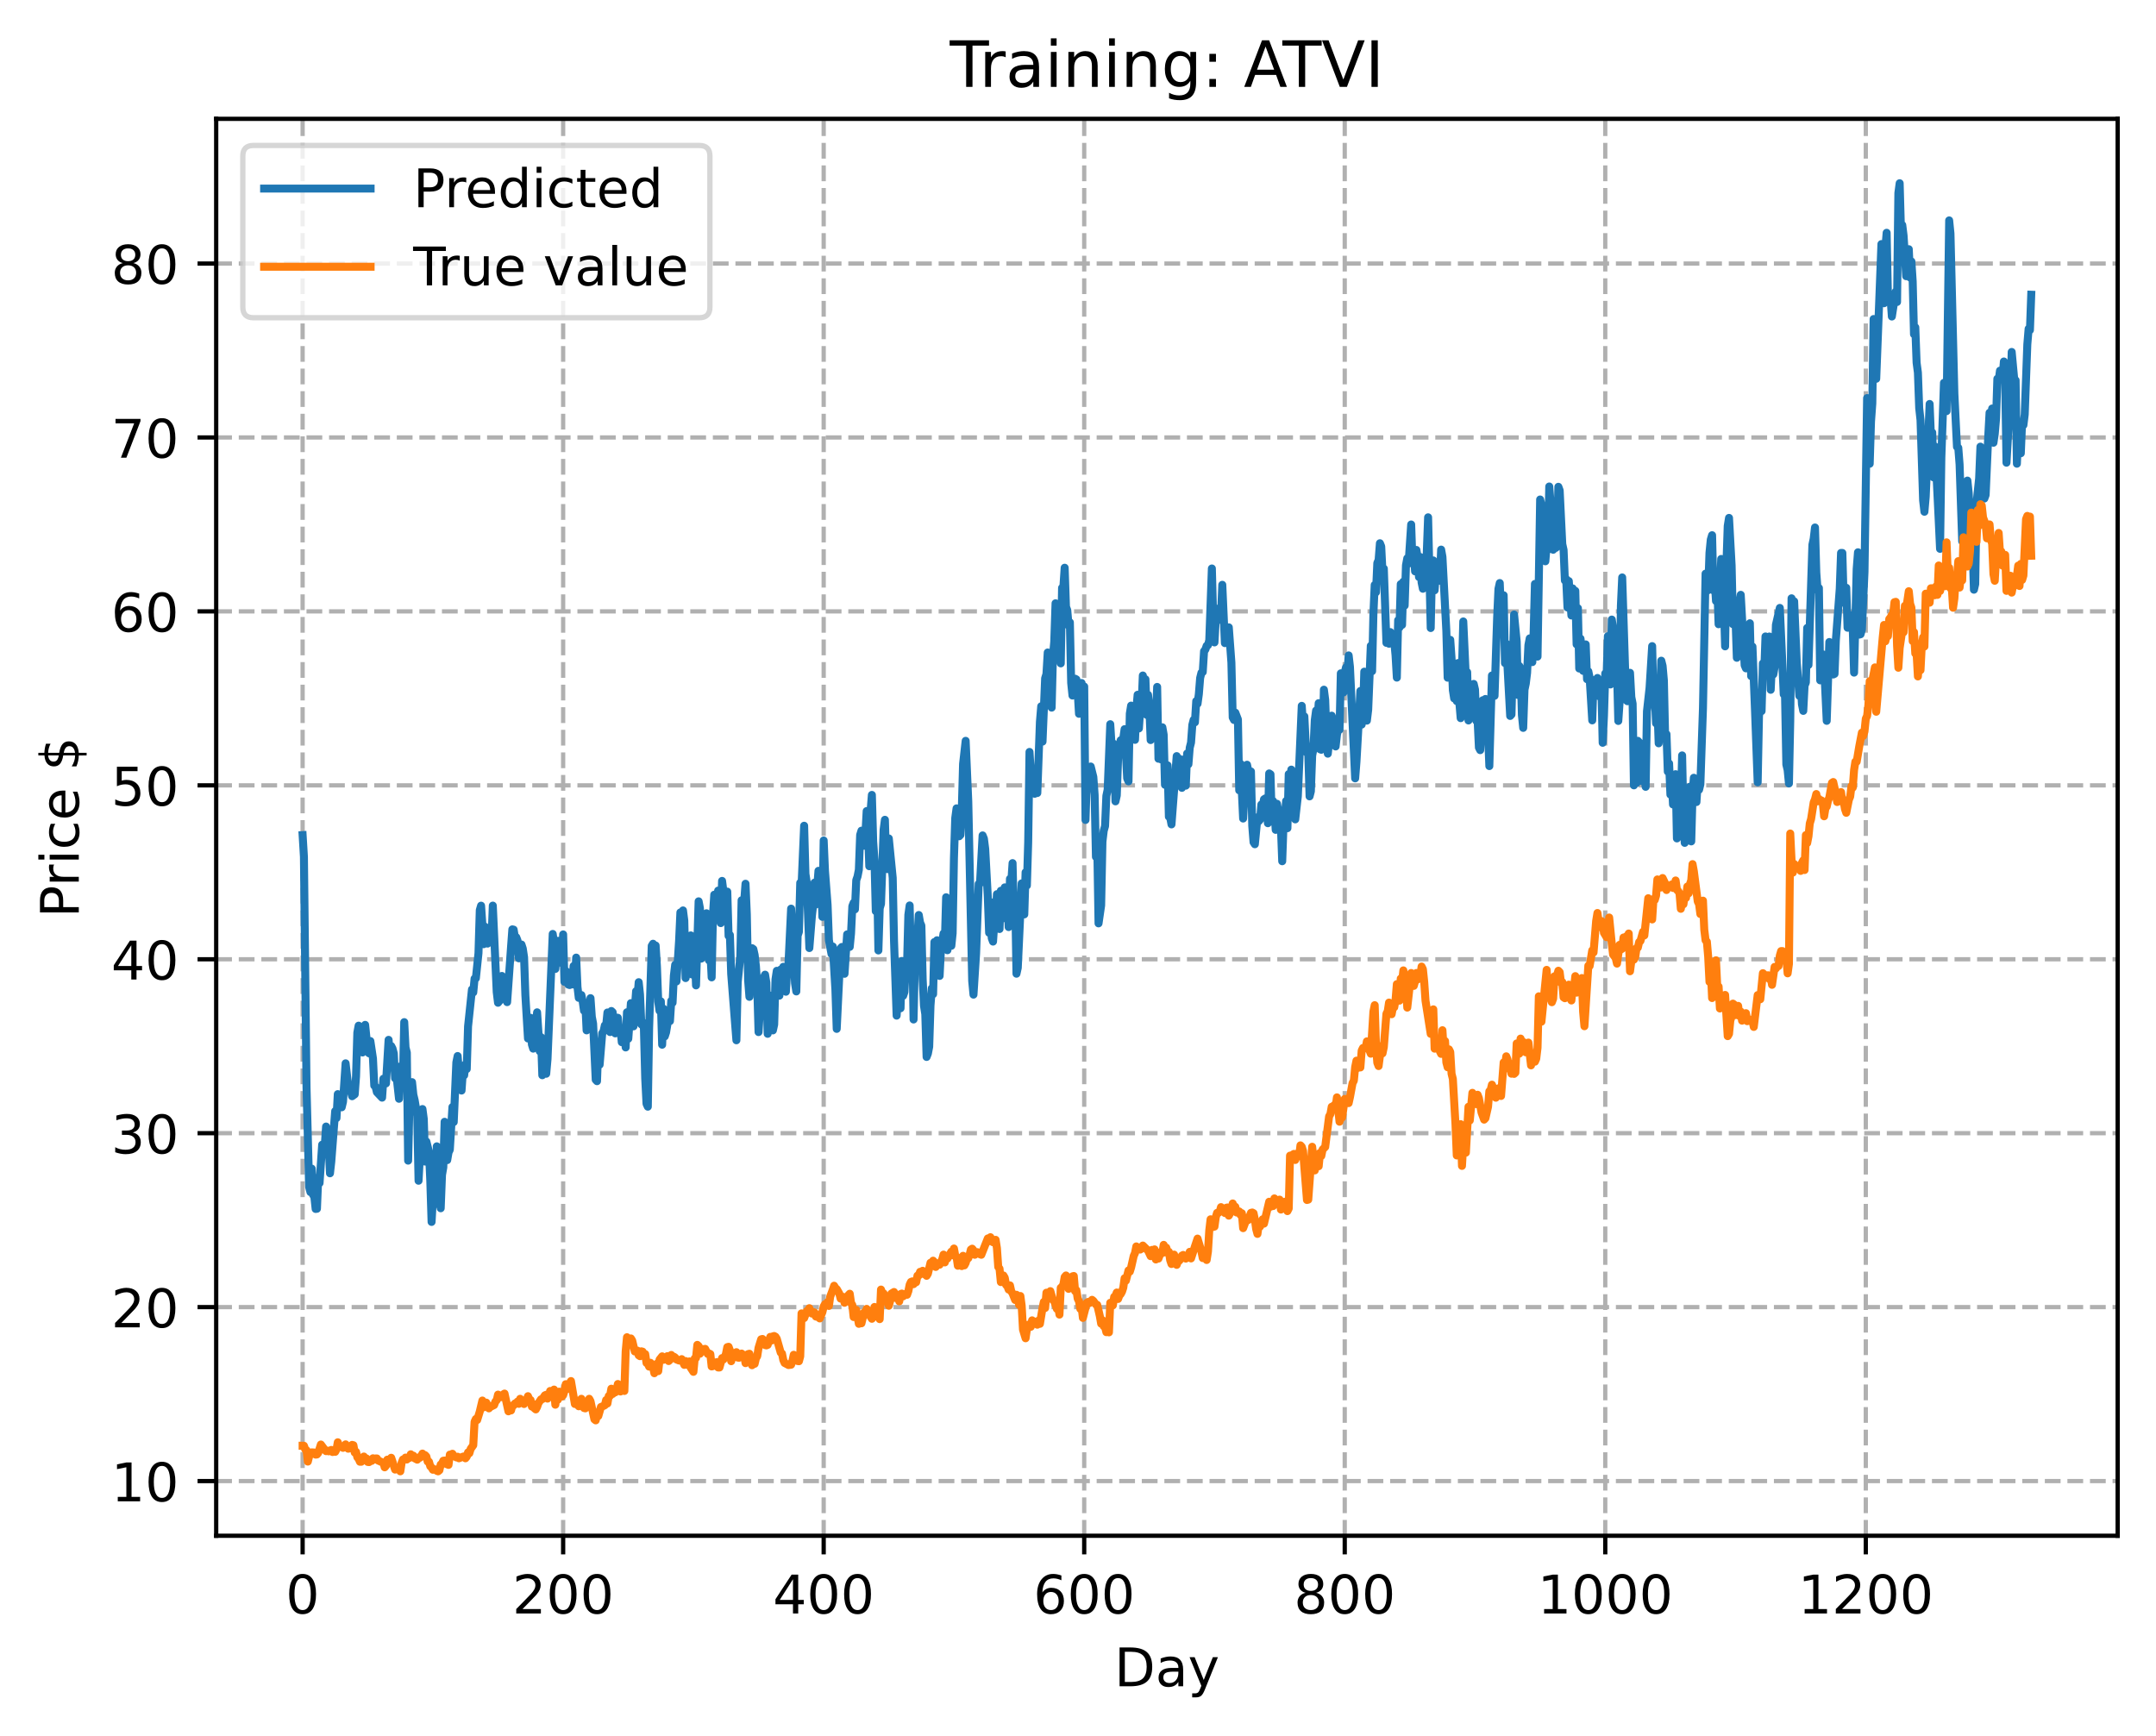 <?xml version="1.0" encoding="utf-8" standalone="no"?>
<!DOCTYPE svg PUBLIC "-//W3C//DTD SVG 1.1//EN"
  "http://www.w3.org/Graphics/SVG/1.1/DTD/svg11.dtd">
<!-- Created with matplotlib (https://matplotlib.org/) -->
<svg height="325.986pt" version="1.1" viewBox="0 0 404.923 325.986" width="404.923pt" xmlns="http://www.w3.org/2000/svg" xmlns:xlink="http://www.w3.org/1999/xlink">
 <defs>
  <style type="text/css">
*{stroke-linecap:butt;stroke-linejoin:round;}
  </style>
 </defs>
 <g id="figure_1">
  <g id="patch_1">
   <path d="M 0 325.986 
L 404.923 325.986 
L 404.923 0 
L 0 0 
z
" style="fill:#ffffff;"/>
  </g>
  <g id="axes_1">
   <g id="patch_2">
    <path d="M 40.603 288.43 
L 397.723 288.43 
L 397.723 22.318 
L 40.603 22.318 
z
" style="fill:#ffffff;"/>
   </g>
   <g id="matplotlib.axis_1">
    <g id="xtick_1">
     <g id="line2d_1">
      <path clip-path="url(#p6b52fda47b)" d="M 56.836 288.43 
L 56.836 22.318 
" style="fill:none;stroke:#b0b0b0;stroke-dasharray:2.96,1.28;stroke-dashoffset:0;stroke-width:0.8;"/>
     </g>
     <g id="line2d_2">
      <defs>
       <path d="M 0 0 
L 0 3.5 
" id="md1787e7fb2" style="stroke:#000000;stroke-width:0.8;"/>
      </defs>
      <g>
       <use style="stroke:#000000;stroke-width:0.8;" x="56.836" xlink:href="#md1787e7fb2" y="288.43"/>
      </g>
     </g>
     <g id="text_1">
      <!-- 0 -->
      <defs>
       <path d="M 31.781 66.406 
Q 24.172 66.406 20.328 58.906 
Q 16.5 51.422 16.5 36.375 
Q 16.5 21.391 20.328 13.891 
Q 24.172 6.391 31.781 6.391 
Q 39.453 6.391 43.281 13.891 
Q 47.125 21.391 47.125 36.375 
Q 47.125 51.422 43.281 58.906 
Q 39.453 66.406 31.781 66.406 
z
M 31.781 74.219 
Q 44.047 74.219 50.516 64.516 
Q 56.984 54.828 56.984 36.375 
Q 56.984 17.969 50.516 8.266 
Q 44.047 -1.422 31.781 -1.422 
Q 19.531 -1.422 13.062 8.266 
Q 6.594 17.969 6.594 36.375 
Q 6.594 54.828 13.062 64.516 
Q 19.531 74.219 31.781 74.219 
z
" id="DejaVuSans-48"/>
      </defs>
      <g transform="translate(53.655 303.029)scale(0.1 -0.1)">
       <use xlink:href="#DejaVuSans-48"/>
      </g>
     </g>
    </g>
    <g id="xtick_2">
     <g id="line2d_3">
      <path clip-path="url(#p6b52fda47b)" d="M 105.766 288.43 
L 105.766 22.318 
" style="fill:none;stroke:#b0b0b0;stroke-dasharray:2.96,1.28;stroke-dashoffset:0;stroke-width:0.8;"/>
     </g>
     <g id="line2d_4">
      <g>
       <use style="stroke:#000000;stroke-width:0.8;" x="105.766" xlink:href="#md1787e7fb2" y="288.43"/>
      </g>
     </g>
     <g id="text_2">
      <!-- 200 -->
      <defs>
       <path d="M 19.188 8.297 
L 53.609 8.297 
L 53.609 0 
L 7.328 0 
L 7.328 8.297 
Q 12.938 14.109 22.625 23.891 
Q 32.328 33.688 34.812 36.531 
Q 39.547 41.844 41.422 45.531 
Q 43.312 49.219 43.312 52.781 
Q 43.312 58.594 39.234 62.25 
Q 35.156 65.922 28.609 65.922 
Q 23.969 65.922 18.812 64.312 
Q 13.672 62.703 7.812 59.422 
L 7.812 69.391 
Q 13.766 71.781 18.938 73 
Q 24.125 74.219 28.422 74.219 
Q 39.75 74.219 46.484 68.547 
Q 53.219 62.891 53.219 53.422 
Q 53.219 48.922 51.531 44.891 
Q 49.859 40.875 45.406 35.406 
Q 44.188 33.984 37.641 27.219 
Q 31.109 20.453 19.188 8.297 
z
" id="DejaVuSans-50"/>
      </defs>
      <g transform="translate(96.223 303.029)scale(0.1 -0.1)">
       <use xlink:href="#DejaVuSans-50"/>
       <use x="63.623" xlink:href="#DejaVuSans-48"/>
       <use x="127.246" xlink:href="#DejaVuSans-48"/>
      </g>
     </g>
    </g>
    <g id="xtick_3">
     <g id="line2d_5">
      <path clip-path="url(#p6b52fda47b)" d="M 154.697 288.43 
L 154.697 22.318 
" style="fill:none;stroke:#b0b0b0;stroke-dasharray:2.96,1.28;stroke-dashoffset:0;stroke-width:0.8;"/>
     </g>
     <g id="line2d_6">
      <g>
       <use style="stroke:#000000;stroke-width:0.8;" x="154.697" xlink:href="#md1787e7fb2" y="288.43"/>
      </g>
     </g>
     <g id="text_3">
      <!-- 400 -->
      <defs>
       <path d="M 37.797 64.312 
L 12.891 25.391 
L 37.797 25.391 
z
M 35.203 72.906 
L 47.609 72.906 
L 47.609 25.391 
L 58.016 25.391 
L 58.016 17.188 
L 47.609 17.188 
L 47.609 0 
L 37.797 0 
L 37.797 17.188 
L 4.891 17.188 
L 4.891 26.703 
z
" id="DejaVuSans-52"/>
      </defs>
      <g transform="translate(145.153 303.029)scale(0.1 -0.1)">
       <use xlink:href="#DejaVuSans-52"/>
       <use x="63.623" xlink:href="#DejaVuSans-48"/>
       <use x="127.246" xlink:href="#DejaVuSans-48"/>
      </g>
     </g>
    </g>
    <g id="xtick_4">
     <g id="line2d_7">
      <path clip-path="url(#p6b52fda47b)" d="M 203.628 288.43 
L 203.628 22.318 
" style="fill:none;stroke:#b0b0b0;stroke-dasharray:2.96,1.28;stroke-dashoffset:0;stroke-width:0.8;"/>
     </g>
     <g id="line2d_8">
      <g>
       <use style="stroke:#000000;stroke-width:0.8;" x="203.628" xlink:href="#md1787e7fb2" y="288.43"/>
      </g>
     </g>
     <g id="text_4">
      <!-- 600 -->
      <defs>
       <path d="M 33.016 40.375 
Q 26.375 40.375 22.484 35.828 
Q 18.609 31.297 18.609 23.391 
Q 18.609 15.531 22.484 10.953 
Q 26.375 6.391 33.016 6.391 
Q 39.656 6.391 43.531 10.953 
Q 47.406 15.531 47.406 23.391 
Q 47.406 31.297 43.531 35.828 
Q 39.656 40.375 33.016 40.375 
z
M 52.594 71.297 
L 52.594 62.312 
Q 48.875 64.062 45.094 64.984 
Q 41.312 65.922 37.594 65.922 
Q 27.828 65.922 22.672 59.328 
Q 17.531 52.734 16.797 39.406 
Q 19.672 43.656 24.016 45.922 
Q 28.375 48.188 33.594 48.188 
Q 44.578 48.188 50.953 41.516 
Q 57.328 34.859 57.328 23.391 
Q 57.328 12.156 50.688 5.359 
Q 44.047 -1.422 33.016 -1.422 
Q 20.359 -1.422 13.672 8.266 
Q 6.984 17.969 6.984 36.375 
Q 6.984 53.656 15.188 63.938 
Q 23.391 74.219 37.203 74.219 
Q 40.922 74.219 44.703 73.484 
Q 48.484 72.75 52.594 71.297 
z
" id="DejaVuSans-54"/>
      </defs>
      <g transform="translate(194.084 303.029)scale(0.1 -0.1)">
       <use xlink:href="#DejaVuSans-54"/>
       <use x="63.623" xlink:href="#DejaVuSans-48"/>
       <use x="127.246" xlink:href="#DejaVuSans-48"/>
      </g>
     </g>
    </g>
    <g id="xtick_5">
     <g id="line2d_9">
      <path clip-path="url(#p6b52fda47b)" d="M 252.558 288.43 
L 252.558 22.318 
" style="fill:none;stroke:#b0b0b0;stroke-dasharray:2.96,1.28;stroke-dashoffset:0;stroke-width:0.8;"/>
     </g>
     <g id="line2d_10">
      <g>
       <use style="stroke:#000000;stroke-width:0.8;" x="252.558" xlink:href="#md1787e7fb2" y="288.43"/>
      </g>
     </g>
     <g id="text_5">
      <!-- 800 -->
      <defs>
       <path d="M 31.781 34.625 
Q 24.75 34.625 20.719 30.859 
Q 16.703 27.094 16.703 20.516 
Q 16.703 13.922 20.719 10.156 
Q 24.75 6.391 31.781 6.391 
Q 38.812 6.391 42.859 10.172 
Q 46.922 13.969 46.922 20.516 
Q 46.922 27.094 42.891 30.859 
Q 38.875 34.625 31.781 34.625 
z
M 21.922 38.812 
Q 15.578 40.375 12.031 44.719 
Q 8.5 49.078 8.5 55.328 
Q 8.5 64.062 14.719 69.141 
Q 20.953 74.219 31.781 74.219 
Q 42.672 74.219 48.875 69.141 
Q 55.078 64.062 55.078 55.328 
Q 55.078 49.078 51.531 44.719 
Q 48 40.375 41.703 38.812 
Q 48.828 37.156 52.797 32.312 
Q 56.781 27.484 56.781 20.516 
Q 56.781 9.906 50.312 4.234 
Q 43.844 -1.422 31.781 -1.422 
Q 19.734 -1.422 13.25 4.234 
Q 6.781 9.906 6.781 20.516 
Q 6.781 27.484 10.781 32.312 
Q 14.797 37.156 21.922 38.812 
z
M 18.312 54.391 
Q 18.312 48.734 21.844 45.562 
Q 25.391 42.391 31.781 42.391 
Q 38.141 42.391 41.719 45.562 
Q 45.312 48.734 45.312 54.391 
Q 45.312 60.062 41.719 63.234 
Q 38.141 66.406 31.781 66.406 
Q 25.391 66.406 21.844 63.234 
Q 18.312 60.062 18.312 54.391 
z
" id="DejaVuSans-56"/>
      </defs>
      <g transform="translate(243.015 303.029)scale(0.1 -0.1)">
       <use xlink:href="#DejaVuSans-56"/>
       <use x="63.623" xlink:href="#DejaVuSans-48"/>
       <use x="127.246" xlink:href="#DejaVuSans-48"/>
      </g>
     </g>
    </g>
    <g id="xtick_6">
     <g id="line2d_11">
      <path clip-path="url(#p6b52fda47b)" d="M 301.489 288.43 
L 301.489 22.318 
" style="fill:none;stroke:#b0b0b0;stroke-dasharray:2.96,1.28;stroke-dashoffset:0;stroke-width:0.8;"/>
     </g>
     <g id="line2d_12">
      <g>
       <use style="stroke:#000000;stroke-width:0.8;" x="301.489" xlink:href="#md1787e7fb2" y="288.43"/>
      </g>
     </g>
     <g id="text_6">
      <!-- 1000 -->
      <defs>
       <path d="M 12.406 8.297 
L 28.516 8.297 
L 28.516 63.922 
L 10.984 60.406 
L 10.984 69.391 
L 28.422 72.906 
L 38.281 72.906 
L 38.281 8.297 
L 54.391 8.297 
L 54.391 0 
L 12.406 0 
z
" id="DejaVuSans-49"/>
      </defs>
      <g transform="translate(288.764 303.029)scale(0.1 -0.1)">
       <use xlink:href="#DejaVuSans-49"/>
       <use x="63.623" xlink:href="#DejaVuSans-48"/>
       <use x="127.246" xlink:href="#DejaVuSans-48"/>
       <use x="190.869" xlink:href="#DejaVuSans-48"/>
      </g>
     </g>
    </g>
    <g id="xtick_7">
     <g id="line2d_13">
      <path clip-path="url(#p6b52fda47b)" d="M 350.419 288.43 
L 350.419 22.318 
" style="fill:none;stroke:#b0b0b0;stroke-dasharray:2.96,1.28;stroke-dashoffset:0;stroke-width:0.8;"/>
     </g>
     <g id="line2d_14">
      <g>
       <use style="stroke:#000000;stroke-width:0.8;" x="350.419" xlink:href="#md1787e7fb2" y="288.43"/>
      </g>
     </g>
     <g id="text_7">
      <!-- 1200 -->
      <g transform="translate(337.694 303.029)scale(0.1 -0.1)">
       <use xlink:href="#DejaVuSans-49"/>
       <use x="63.623" xlink:href="#DejaVuSans-50"/>
       <use x="127.246" xlink:href="#DejaVuSans-48"/>
       <use x="190.869" xlink:href="#DejaVuSans-48"/>
      </g>
     </g>
    </g>
    <g id="text_8">
     <!-- Day -->
     <defs>
      <path d="M 19.672 64.797 
L 19.672 8.109 
L 31.594 8.109 
Q 46.688 8.109 53.688 14.938 
Q 60.688 21.781 60.688 36.531 
Q 60.688 51.172 53.688 57.984 
Q 46.688 64.797 31.594 64.797 
z
M 9.812 72.906 
L 30.078 72.906 
Q 51.266 72.906 61.172 64.094 
Q 71.094 55.281 71.094 36.531 
Q 71.094 17.672 61.125 8.828 
Q 51.172 0 30.078 0 
L 9.812 0 
z
" id="DejaVuSans-68"/>
      <path d="M 34.281 27.484 
Q 23.391 27.484 19.188 25 
Q 14.984 22.516 14.984 16.5 
Q 14.984 11.719 18.141 8.906 
Q 21.297 6.109 26.703 6.109 
Q 34.188 6.109 38.703 11.406 
Q 43.219 16.703 43.219 25.484 
L 43.219 27.484 
z
M 52.203 31.203 
L 52.203 0 
L 43.219 0 
L 43.219 8.297 
Q 40.141 3.328 35.547 0.953 
Q 30.953 -1.422 24.312 -1.422 
Q 15.922 -1.422 10.953 3.297 
Q 6 8.016 6 15.922 
Q 6 25.141 12.172 29.828 
Q 18.359 34.516 30.609 34.516 
L 43.219 34.516 
L 43.219 35.406 
Q 43.219 41.609 39.141 45 
Q 35.062 48.391 27.688 48.391 
Q 23 48.391 18.547 47.266 
Q 14.109 46.141 10.016 43.891 
L 10.016 52.203 
Q 14.938 54.109 19.578 55.047 
Q 24.219 56 28.609 56 
Q 40.484 56 46.344 49.844 
Q 52.203 43.703 52.203 31.203 
z
" id="DejaVuSans-97"/>
      <path d="M 32.172 -5.078 
Q 28.375 -14.844 24.75 -17.812 
Q 21.141 -20.797 15.094 -20.797 
L 7.906 -20.797 
L 7.906 -13.281 
L 13.188 -13.281 
Q 16.891 -13.281 18.938 -11.516 
Q 21 -9.766 23.484 -3.219 
L 25.094 0.875 
L 2.984 54.688 
L 12.5 54.688 
L 29.594 11.922 
L 46.688 54.688 
L 56.203 54.688 
z
" id="DejaVuSans-121"/>
     </defs>
     <g transform="translate(209.29 316.707)scale(0.1 -0.1)">
      <use xlink:href="#DejaVuSans-68"/>
      <use x="77.002" xlink:href="#DejaVuSans-97"/>
      <use x="138.281" xlink:href="#DejaVuSans-121"/>
     </g>
    </g>
   </g>
   <g id="matplotlib.axis_2">
    <g id="ytick_1">
     <g id="line2d_15">
      <path clip-path="url(#p6b52fda47b)" d="M 40.603 278.163 
L 397.723 278.163 
" style="fill:none;stroke:#b0b0b0;stroke-dasharray:2.96,1.28;stroke-dashoffset:0;stroke-width:0.8;"/>
     </g>
     <g id="line2d_16">
      <defs>
       <path d="M 0 0 
L -3.5 0 
" id="m47f7fe9d5b" style="stroke:#000000;stroke-width:0.8;"/>
      </defs>
      <g>
       <use style="stroke:#000000;stroke-width:0.8;" x="40.603" xlink:href="#m47f7fe9d5b" y="278.163"/>
      </g>
     </g>
     <g id="text_9">
      <!-- 10 -->
      <g transform="translate(20.878 281.963)scale(0.1 -0.1)">
       <use xlink:href="#DejaVuSans-49"/>
       <use x="63.623" xlink:href="#DejaVuSans-48"/>
      </g>
     </g>
    </g>
    <g id="ytick_2">
     <g id="line2d_17">
      <path clip-path="url(#p6b52fda47b)" d="M 40.603 245.496 
L 397.723 245.496 
" style="fill:none;stroke:#b0b0b0;stroke-dasharray:2.96,1.28;stroke-dashoffset:0;stroke-width:0.8;"/>
     </g>
     <g id="line2d_18">
      <g>
       <use style="stroke:#000000;stroke-width:0.8;" x="40.603" xlink:href="#m47f7fe9d5b" y="245.496"/>
      </g>
     </g>
     <g id="text_10">
      <!-- 20 -->
      <g transform="translate(20.878 249.296)scale(0.1 -0.1)">
       <use xlink:href="#DejaVuSans-50"/>
       <use x="63.623" xlink:href="#DejaVuSans-48"/>
      </g>
     </g>
    </g>
    <g id="ytick_3">
     <g id="line2d_19">
      <path clip-path="url(#p6b52fda47b)" d="M 40.603 212.829 
L 397.723 212.829 
" style="fill:none;stroke:#b0b0b0;stroke-dasharray:2.96,1.28;stroke-dashoffset:0;stroke-width:0.8;"/>
     </g>
     <g id="line2d_20">
      <g>
       <use style="stroke:#000000;stroke-width:0.8;" x="40.603" xlink:href="#m47f7fe9d5b" y="212.829"/>
      </g>
     </g>
     <g id="text_11">
      <!-- 30 -->
      <defs>
       <path d="M 40.578 39.312 
Q 47.656 37.797 51.625 33 
Q 55.609 28.219 55.609 21.188 
Q 55.609 10.406 48.188 4.484 
Q 40.766 -1.422 27.094 -1.422 
Q 22.516 -1.422 17.656 -0.516 
Q 12.797 0.391 7.625 2.203 
L 7.625 11.719 
Q 11.719 9.328 16.594 8.109 
Q 21.484 6.891 26.812 6.891 
Q 36.078 6.891 40.938 10.547 
Q 45.797 14.203 45.797 21.188 
Q 45.797 27.641 41.281 31.266 
Q 36.766 34.906 28.719 34.906 
L 20.219 34.906 
L 20.219 43.016 
L 29.109 43.016 
Q 36.375 43.016 40.234 45.922 
Q 44.094 48.828 44.094 54.297 
Q 44.094 59.906 40.109 62.906 
Q 36.141 65.922 28.719 65.922 
Q 24.656 65.922 20.016 65.031 
Q 15.375 64.156 9.812 62.312 
L 9.812 71.094 
Q 15.438 72.656 20.344 73.438 
Q 25.25 74.219 29.594 74.219 
Q 40.828 74.219 47.359 69.109 
Q 53.906 64.016 53.906 55.328 
Q 53.906 49.266 50.438 45.094 
Q 46.969 40.922 40.578 39.312 
z
" id="DejaVuSans-51"/>
      </defs>
      <g transform="translate(20.878 216.628)scale(0.1 -0.1)">
       <use xlink:href="#DejaVuSans-51"/>
       <use x="63.623" xlink:href="#DejaVuSans-48"/>
      </g>
     </g>
    </g>
    <g id="ytick_4">
     <g id="line2d_21">
      <path clip-path="url(#p6b52fda47b)" d="M 40.603 180.162 
L 397.723 180.162 
" style="fill:none;stroke:#b0b0b0;stroke-dasharray:2.96,1.28;stroke-dashoffset:0;stroke-width:0.8;"/>
     </g>
     <g id="line2d_22">
      <g>
       <use style="stroke:#000000;stroke-width:0.8;" x="40.603" xlink:href="#m47f7fe9d5b" y="180.162"/>
      </g>
     </g>
     <g id="text_12">
      <!-- 40 -->
      <g transform="translate(20.878 183.961)scale(0.1 -0.1)">
       <use xlink:href="#DejaVuSans-52"/>
       <use x="63.623" xlink:href="#DejaVuSans-48"/>
      </g>
     </g>
    </g>
    <g id="ytick_5">
     <g id="line2d_23">
      <path clip-path="url(#p6b52fda47b)" d="M 40.603 147.495 
L 397.723 147.495 
" style="fill:none;stroke:#b0b0b0;stroke-dasharray:2.96,1.28;stroke-dashoffset:0;stroke-width:0.8;"/>
     </g>
     <g id="line2d_24">
      <g>
       <use style="stroke:#000000;stroke-width:0.8;" x="40.603" xlink:href="#m47f7fe9d5b" y="147.495"/>
      </g>
     </g>
     <g id="text_13">
      <!-- 50 -->
      <defs>
       <path d="M 10.797 72.906 
L 49.516 72.906 
L 49.516 64.594 
L 19.828 64.594 
L 19.828 46.734 
Q 21.969 47.469 24.109 47.828 
Q 26.266 48.188 28.422 48.188 
Q 40.625 48.188 47.75 41.5 
Q 54.891 34.812 54.891 23.391 
Q 54.891 11.625 47.562 5.094 
Q 40.234 -1.422 26.906 -1.422 
Q 22.312 -1.422 17.547 -0.641 
Q 12.797 0.141 7.719 1.703 
L 7.719 11.625 
Q 12.109 9.234 16.797 8.062 
Q 21.484 6.891 26.703 6.891 
Q 35.156 6.891 40.078 11.328 
Q 45.016 15.766 45.016 23.391 
Q 45.016 31 40.078 35.438 
Q 35.156 39.891 26.703 39.891 
Q 22.75 39.891 18.812 39.016 
Q 14.891 38.141 10.797 36.281 
z
" id="DejaVuSans-53"/>
      </defs>
      <g transform="translate(20.878 151.294)scale(0.1 -0.1)">
       <use xlink:href="#DejaVuSans-53"/>
       <use x="63.623" xlink:href="#DejaVuSans-48"/>
      </g>
     </g>
    </g>
    <g id="ytick_6">
     <g id="line2d_25">
      <path clip-path="url(#p6b52fda47b)" d="M 40.603 114.828 
L 397.723 114.828 
" style="fill:none;stroke:#b0b0b0;stroke-dasharray:2.96,1.28;stroke-dashoffset:0;stroke-width:0.8;"/>
     </g>
     <g id="line2d_26">
      <g>
       <use style="stroke:#000000;stroke-width:0.8;" x="40.603" xlink:href="#m47f7fe9d5b" y="114.828"/>
      </g>
     </g>
     <g id="text_14">
      <!-- 60 -->
      <g transform="translate(20.878 118.627)scale(0.1 -0.1)">
       <use xlink:href="#DejaVuSans-54"/>
       <use x="63.623" xlink:href="#DejaVuSans-48"/>
      </g>
     </g>
    </g>
    <g id="ytick_7">
     <g id="line2d_27">
      <path clip-path="url(#p6b52fda47b)" d="M 40.603 82.16 
L 397.723 82.16 
" style="fill:none;stroke:#b0b0b0;stroke-dasharray:2.96,1.28;stroke-dashoffset:0;stroke-width:0.8;"/>
     </g>
     <g id="line2d_28">
      <g>
       <use style="stroke:#000000;stroke-width:0.8;" x="40.603" xlink:href="#m47f7fe9d5b" y="82.16"/>
      </g>
     </g>
     <g id="text_15">
      <!-- 70 -->
      <defs>
       <path d="M 8.203 72.906 
L 55.078 72.906 
L 55.078 68.703 
L 28.609 0 
L 18.312 0 
L 43.219 64.594 
L 8.203 64.594 
z
" id="DejaVuSans-55"/>
      </defs>
      <g transform="translate(20.878 85.96)scale(0.1 -0.1)">
       <use xlink:href="#DejaVuSans-55"/>
       <use x="63.623" xlink:href="#DejaVuSans-48"/>
      </g>
     </g>
    </g>
    <g id="ytick_8">
     <g id="line2d_29">
      <path clip-path="url(#p6b52fda47b)" d="M 40.603 49.493 
L 397.723 49.493 
" style="fill:none;stroke:#b0b0b0;stroke-dasharray:2.96,1.28;stroke-dashoffset:0;stroke-width:0.8;"/>
     </g>
     <g id="line2d_30">
      <g>
       <use style="stroke:#000000;stroke-width:0.8;" x="40.603" xlink:href="#m47f7fe9d5b" y="49.493"/>
      </g>
     </g>
     <g id="text_16">
      <!-- 80 -->
      <g transform="translate(20.878 53.293)scale(0.1 -0.1)">
       <use xlink:href="#DejaVuSans-56"/>
       <use x="63.623" xlink:href="#DejaVuSans-48"/>
      </g>
     </g>
    </g>
    <g id="text_17">
     <!-- Price $ -->
     <defs>
      <path d="M 19.672 64.797 
L 19.672 37.406 
L 32.078 37.406 
Q 38.969 37.406 42.719 40.969 
Q 46.484 44.531 46.484 51.125 
Q 46.484 57.672 42.719 61.234 
Q 38.969 64.797 32.078 64.797 
z
M 9.812 72.906 
L 32.078 72.906 
Q 44.344 72.906 50.609 67.359 
Q 56.891 61.812 56.891 51.125 
Q 56.891 40.328 50.609 34.812 
Q 44.344 29.297 32.078 29.297 
L 19.672 29.297 
L 19.672 0 
L 9.812 0 
z
" id="DejaVuSans-80"/>
      <path d="M 41.109 46.297 
Q 39.594 47.172 37.812 47.578 
Q 36.031 48 33.891 48 
Q 26.266 48 22.188 43.047 
Q 18.109 38.094 18.109 28.812 
L 18.109 0 
L 9.078 0 
L 9.078 54.688 
L 18.109 54.688 
L 18.109 46.188 
Q 20.953 51.172 25.484 53.578 
Q 30.031 56 36.531 56 
Q 37.453 56 38.578 55.875 
Q 39.703 55.766 41.062 55.516 
z
" id="DejaVuSans-114"/>
      <path d="M 9.422 54.688 
L 18.406 54.688 
L 18.406 0 
L 9.422 0 
z
M 9.422 75.984 
L 18.406 75.984 
L 18.406 64.594 
L 9.422 64.594 
z
" id="DejaVuSans-105"/>
      <path d="M 48.781 52.594 
L 48.781 44.188 
Q 44.969 46.297 41.141 47.344 
Q 37.312 48.391 33.406 48.391 
Q 24.656 48.391 19.812 42.844 
Q 14.984 37.312 14.984 27.297 
Q 14.984 17.281 19.812 11.734 
Q 24.656 6.203 33.406 6.203 
Q 37.312 6.203 41.141 7.25 
Q 44.969 8.297 48.781 10.406 
L 48.781 2.094 
Q 45.016 0.344 40.984 -0.531 
Q 36.969 -1.422 32.422 -1.422 
Q 20.062 -1.422 12.781 6.344 
Q 5.516 14.109 5.516 27.297 
Q 5.516 40.672 12.859 48.328 
Q 20.219 56 33.016 56 
Q 37.156 56 41.109 55.141 
Q 45.062 54.297 48.781 52.594 
z
" id="DejaVuSans-99"/>
      <path d="M 56.203 29.594 
L 56.203 25.203 
L 14.891 25.203 
Q 15.484 15.922 20.484 11.062 
Q 25.484 6.203 34.422 6.203 
Q 39.594 6.203 44.453 7.469 
Q 49.312 8.734 54.109 11.281 
L 54.109 2.781 
Q 49.266 0.734 44.188 -0.344 
Q 39.109 -1.422 33.891 -1.422 
Q 20.797 -1.422 13.156 6.188 
Q 5.516 13.812 5.516 26.812 
Q 5.516 40.234 12.766 48.109 
Q 20.016 56 32.328 56 
Q 43.359 56 49.781 48.891 
Q 56.203 41.797 56.203 29.594 
z
M 47.219 32.234 
Q 47.125 39.594 43.094 43.984 
Q 39.062 48.391 32.422 48.391 
Q 24.906 48.391 20.391 44.141 
Q 15.875 39.891 15.188 32.172 
z
" id="DejaVuSans-101"/>
      <path id="DejaVuSans-32"/>
      <path d="M 33.797 -14.703 
L 28.906 -14.703 
L 28.859 0 
Q 23.734 0.094 18.609 1.188 
Q 13.484 2.297 8.297 4.5 
L 8.297 13.281 
Q 13.281 10.156 18.375 8.562 
Q 23.484 6.984 28.906 6.938 
L 28.906 29.203 
Q 18.109 30.953 13.203 35.156 
Q 8.297 39.359 8.297 46.688 
Q 8.297 54.641 13.625 59.219 
Q 18.953 63.812 28.906 64.5 
L 28.906 75.984 
L 33.797 75.984 
L 33.797 64.656 
Q 38.328 64.453 42.578 63.688 
Q 46.828 62.938 50.875 61.625 
L 50.875 53.078 
Q 46.828 55.125 42.547 56.25 
Q 38.281 57.375 33.797 57.562 
L 33.797 36.719 
Q 44.875 35.016 50.094 30.609 
Q 55.328 26.219 55.328 18.609 
Q 55.328 10.359 49.781 5.594 
Q 44.234 0.828 33.797 0.094 
z
M 28.906 37.594 
L 28.906 57.625 
Q 23.25 56.984 20.266 54.391 
Q 17.281 51.812 17.281 47.516 
Q 17.281 43.312 20.031 40.969 
Q 22.797 38.625 28.906 37.594 
z
M 33.797 28.219 
L 33.797 7.078 
Q 39.984 7.906 43.141 10.594 
Q 46.297 13.281 46.297 17.672 
Q 46.297 21.969 43.281 24.5 
Q 40.281 27.047 33.797 28.219 
z
" id="DejaVuSans-36"/>
     </defs>
     <g transform="translate(14.798 172.342)rotate(-90)scale(0.1 -0.1)">
      <use xlink:href="#DejaVuSans-80"/>
      <use x="58.553" xlink:href="#DejaVuSans-114"/>
      <use x="99.666" xlink:href="#DejaVuSans-105"/>
      <use x="127.449" xlink:href="#DejaVuSans-99"/>
      <use x="182.43" xlink:href="#DejaVuSans-101"/>
      <use x="243.953" xlink:href="#DejaVuSans-32"/>
      <use x="275.74" xlink:href="#DejaVuSans-36"/>
     </g>
    </g>
   </g>
   <g id="line2d_31">
    <path clip-path="url(#p6b52fda47b)" d="M 56.836 156.847 
L 57.081 160.908 
L 57.57 204.267 
L 58.059 222.94 
L 58.304 223.892 
L 58.548 219.483 
L 58.793 224.394 
L 59.038 224.78 
L 59.282 227.056 
L 59.527 227.022 
L 59.772 221.137 
L 60.016 222.201 
L 60.506 214.986 
L 60.75 215.524 
L 60.995 215.188 
L 61.24 211.581 
L 61.484 213.011 
L 61.729 215.111 
L 61.974 220.36 
L 62.218 218.181 
L 62.952 208.681 
L 63.197 209.994 
L 63.441 205.49 
L 63.686 207.592 
L 63.931 207.026 
L 64.175 207.962 
L 64.42 206.929 
L 64.909 199.706 
L 65.399 203.992 
L 65.643 203.94 
L 66.133 205.885 
L 66.622 205.532 
L 66.867 202.181 
L 67.111 193.943 
L 67.356 192.633 
L 67.845 196.366 
L 68.09 197.667 
L 68.579 192.483 
L 68.824 194.905 
L 69.069 195.84 
L 69.313 197.825 
L 69.558 195.525 
L 70.047 198.797 
L 70.292 203.887 
L 70.536 204.084 
L 70.781 205.119 
L 71.76 206.153 
L 72.004 202.602 
L 72.249 202.742 
L 72.494 203.481 
L 72.983 195.298 
L 73.228 198.293 
L 73.472 196.459 
L 73.717 196.921 
L 73.962 197.86 
L 74.206 202.522 
L 74.451 201.938 
L 74.94 206.365 
L 75.185 200.287 
L 75.429 201.207 
L 75.674 202.848 
L 75.919 191.97 
L 76.163 196.732 
L 76.408 197.694 
L 76.653 217.983 
L 76.897 207.419 
L 77.142 204.011 
L 77.387 203.24 
L 77.631 205.595 
L 77.876 206.614 
L 78.365 209.51 
L 78.61 221.759 
L 79.344 208.295 
L 79.589 210.138 
L 79.833 218.16 
L 80.078 214.4 
L 80.567 216.357 
L 80.812 221.682 
L 81.056 229.493 
L 81.546 220.743 
L 81.79 226.143 
L 82.035 215.295 
L 82.28 217.323 
L 82.524 216.314 
L 82.769 226.927 
L 83.014 220.656 
L 83.258 219.245 
L 83.503 210.687 
L 83.992 217.887 
L 84.237 216.439 
L 84.482 215.934 
L 84.971 207.912 
L 85.216 210.739 
L 85.705 199.537 
L 85.95 198.335 
L 86.194 201.47 
L 86.439 200.466 
L 86.684 204.818 
L 86.928 201.266 
L 87.173 201.963 
L 87.417 199.883 
L 87.662 200.782 
L 87.907 192.769 
L 88.641 185.828 
L 88.885 186.394 
L 89.13 183.797 
L 89.375 183.732 
L 89.864 179.014 
L 90.109 170.932 
L 90.353 170.098 
L 90.843 177.329 
L 91.087 174.045 
L 91.332 176.532 
L 91.577 177.219 
L 91.821 175.563 
L 92.066 175.714 
L 92.311 176.544 
L 92.555 170.086 
L 93.289 186.31 
L 93.534 188.331 
L 93.778 188.031 
L 94.023 186.171 
L 94.268 183.296 
L 94.512 186.874 
L 94.757 185.599 
L 95.002 187.755 
L 95.246 188.213 
L 95.98 177.851 
L 96.225 174.545 
L 96.47 174.599 
L 96.714 176.114 
L 96.959 176.024 
L 97.204 176.664 
L 97.448 179.983 
L 97.693 179.562 
L 97.938 177.392 
L 98.182 178.142 
L 98.427 179.778 
L 98.672 186.925 
L 99.161 195.044 
L 99.405 191.971 
L 99.65 191.156 
L 99.895 196.164 
L 100.139 196.948 
L 100.873 190.127 
L 101.363 197.434 
L 101.607 194.786 
L 101.852 201.943 
L 102.097 198.59 
L 102.341 197.921 
L 102.586 201.665 
L 102.831 198.907 
L 103.809 175.408 
L 104.054 177.132 
L 104.299 181.978 
L 104.788 176.698 
L 105.032 176.722 
L 105.277 177.47 
L 105.522 180.9 
L 105.766 175.496 
L 106.011 184.399 
L 106.256 182.348 
L 106.5 182.601 
L 106.745 184.925 
L 106.99 185.005 
L 107.234 183.161 
L 107.479 184.886 
L 107.724 181.432 
L 107.968 184.957 
L 108.213 179.852 
L 108.458 185.375 
L 108.702 187.415 
L 108.947 186.94 
L 109.192 186.881 
L 109.436 188.072 
L 109.681 189.825 
L 109.926 188.348 
L 110.17 193.517 
L 110.415 191.116 
L 110.66 190.098 
L 110.904 187.468 
L 111.149 190.966 
L 111.393 192.249 
L 111.883 202.796 
L 112.127 203.06 
L 112.372 196.094 
L 112.617 199.965 
L 113.106 194.061 
L 113.351 193.704 
L 113.595 192.579 
L 113.84 192.663 
L 114.085 190.162 
L 114.574 193.834 
L 114.819 189.879 
L 115.063 190.109 
L 115.308 192.966 
L 115.553 194.081 
L 115.797 191.116 
L 116.042 191.155 
L 116.287 193.671 
L 116.531 193.158 
L 116.776 195.741 
L 117.02 195.61 
L 117.265 193.161 
L 117.51 196.721 
L 117.754 190.115 
L 117.999 195.092 
L 118.488 188.408 
L 118.733 192.094 
L 118.978 192.764 
L 119.467 186.155 
L 119.712 187.429 
L 119.956 184.468 
L 120.201 186.772 
L 120.446 192.394 
L 120.69 192.013 
L 120.935 193.171 
L 121.18 202.563 
L 121.424 207.311 
L 121.669 207.849 
L 121.914 193.054 
L 122.403 177.644 
L 122.648 177.246 
L 122.892 179.416 
L 123.137 177.58 
L 123.381 181.537 
L 123.626 188.12 
L 123.871 189.838 
L 124.115 188.067 
L 124.36 196.213 
L 124.605 189.443 
L 124.849 194.651 
L 125.094 193.898 
L 125.583 190.918 
L 125.828 191.774 
L 126.073 187.971 
L 126.317 188.328 
L 126.562 183.226 
L 126.807 181.184 
L 127.051 184.332 
L 127.541 176.673 
L 127.785 171.367 
L 128.03 171.954 
L 128.275 170.99 
L 128.519 172.895 
L 128.764 183.695 
L 129.253 180.991 
L 129.498 176.505 
L 129.742 175.682 
L 129.987 183.025 
L 130.232 179.529 
L 130.476 178.413 
L 130.721 185.07 
L 131.21 169.281 
L 131.455 170.581 
L 131.7 180.04 
L 131.944 176.875 
L 132.189 171.718 
L 132.434 175.829 
L 132.678 171.525 
L 132.923 174.669 
L 133.168 180.379 
L 133.412 178.676 
L 133.657 183.563 
L 133.902 171.874 
L 134.146 168.037 
L 134.391 171.511 
L 134.636 168.41 
L 134.88 167.266 
L 135.369 173.371 
L 135.614 165.446 
L 135.859 167.35 
L 136.103 171.115 
L 136.348 168.682 
L 136.593 167.457 
L 136.837 175.777 
L 137.082 175.596 
L 137.327 182.92 
L 138.061 192.283 
L 138.305 195.379 
L 138.55 184.464 
L 139.039 179.668 
L 139.284 169.085 
L 139.529 170.403 
L 139.773 169.21 
L 140.018 165.979 
L 140.263 171.74 
L 140.507 184.106 
L 140.752 187.22 
L 140.996 180.319 
L 141.241 178.08 
L 141.486 178.259 
L 141.73 179.348 
L 141.975 181.48 
L 142.22 185.339 
L 142.464 193.839 
L 142.709 189.824 
L 142.954 189.797 
L 143.198 184.742 
L 143.443 183.589 
L 143.688 183.055 
L 143.932 184.556 
L 144.177 194.162 
L 144.422 186.906 
L 144.911 192.524 
L 145.156 193.522 
L 145.4 192.415 
L 145.645 183.941 
L 145.89 182.332 
L 146.134 183.365 
L 146.379 186.997 
L 146.624 182.095 
L 146.868 184.226 
L 147.113 181.58 
L 147.357 181.978 
L 147.602 186.26 
L 147.847 182.075 
L 148.091 180.886 
L 148.581 170.657 
L 149.315 184.668 
L 149.559 186.205 
L 149.804 175.724 
L 150.049 174.998 
L 150.293 165.808 
L 150.538 166.373 
L 151.027 155.084 
L 151.272 164.127 
L 151.517 165.73 
L 152.006 178.056 
L 152.495 171.902 
L 152.74 169.853 
L 152.984 165.768 
L 153.229 169.88 
L 153.718 163.552 
L 153.963 164.588 
L 154.208 164.076 
L 154.452 172.195 
L 154.697 157.853 
L 154.942 163.566 
L 155.431 169.94 
L 155.676 176.561 
L 156.165 179.17 
L 156.41 177.769 
L 156.899 185.897 
L 157.144 193.237 
L 157.878 178.103 
L 158.122 177.847 
L 158.612 182.89 
L 159.101 175.487 
L 159.345 175.501 
L 159.59 177.84 
L 159.835 175.324 
L 160.079 170.185 
L 160.324 169.56 
L 160.569 170.788 
L 160.813 165.316 
L 161.058 164.607 
L 161.303 163.355 
L 161.547 156.806 
L 161.792 156.012 
L 162.037 158.052 
L 162.281 158.843 
L 162.526 156.779 
L 162.771 152.327 
L 163.015 155.333 
L 163.26 162.688 
L 163.505 152.322 
L 163.749 149.293 
L 163.994 158.05 
L 164.239 161.559 
L 164.483 171.137 
L 164.728 164.863 
L 164.972 178.509 
L 165.217 170.6 
L 165.462 169.764 
L 165.951 155.858 
L 166.196 153.967 
L 166.44 162.327 
L 166.685 163.238 
L 166.93 157.47 
L 167.664 164.879 
L 167.908 176.725 
L 168.398 190.749 
L 168.642 187.249 
L 168.887 182.007 
L 169.132 189.37 
L 169.376 180.492 
L 169.621 187.027 
L 169.866 186.297 
L 170.11 181.429 
L 170.355 181.215 
L 170.6 171.816 
L 170.844 170.055 
L 171.089 180.757 
L 171.333 176.952 
L 171.578 191.473 
L 171.823 180.538 
L 172.067 179.943 
L 172.557 171.849 
L 172.801 173.284 
L 173.046 173.829 
L 173.291 183.966 
L 173.535 188.909 
L 173.78 190.474 
L 174.025 198.509 
L 174.269 197.876 
L 174.514 196.598 
L 174.759 188.84 
L 175.003 185.621 
L 175.248 186.714 
L 175.493 176.927 
L 175.737 178.941 
L 175.982 176.594 
L 176.471 183.293 
L 176.716 178.361 
L 177.205 175.327 
L 177.45 177.097 
L 177.694 168.516 
L 177.939 178.463 
L 178.184 174.263 
L 178.428 176.602 
L 178.673 177.636 
L 178.918 175.284 
L 179.162 161.194 
L 179.407 153.637 
L 179.652 151.818 
L 179.896 152.581 
L 180.141 157.06 
L 180.386 156.796 
L 180.63 152.321 
L 180.875 143.487 
L 181.364 139.139 
L 181.854 150.54 
L 182.588 184.227 
L 182.832 186.804 
L 183.321 179.106 
L 183.811 166.008 
L 184.055 165.923 
L 184.545 156.902 
L 184.789 157.503 
L 185.034 159.425 
L 185.523 168.453 
L 185.768 175.189 
L 186.013 169.411 
L 186.257 176.189 
L 186.502 176.843 
L 186.747 173.285 
L 186.991 172.269 
L 187.236 167.934 
L 187.481 168.541 
L 187.725 174.482 
L 187.97 167.296 
L 188.215 170.838 
L 188.459 172.459 
L 188.704 166.662 
L 188.948 166.691 
L 189.193 168.746 
L 189.438 174.117 
L 189.682 165.056 
L 189.927 165.74 
L 190.172 162.105 
L 190.416 172.12 
L 190.661 168.568 
L 190.906 182.875 
L 191.15 181.769 
L 191.884 165.915 
L 192.129 170.748 
L 192.374 171.734 
L 192.618 163.832 
L 192.863 166.315 
L 193.108 158.163 
L 193.352 141.222 
L 193.597 145.125 
L 193.842 146.57 
L 194.086 146.215 
L 194.331 149.08 
L 194.575 146.687 
L 194.82 148.938 
L 195.309 135.567 
L 195.554 132.646 
L 195.799 139.284 
L 196.288 127.396 
L 196.533 126.608 
L 196.777 122.545 
L 197.267 131.246 
L 197.511 132.9 
L 197.756 123.202 
L 198.001 120.527 
L 198.245 113.305 
L 198.49 123.314 
L 198.735 123.201 
L 198.979 118.984 
L 199.224 124.592 
L 199.469 110.412 
L 199.713 110.293 
L 199.958 106.627 
L 200.203 113.947 
L 200.447 114.609 
L 200.692 117.502 
L 200.936 116.886 
L 201.181 128.261 
L 201.426 130.628 
L 201.67 128.419 
L 201.915 127.47 
L 202.16 127.602 
L 202.404 129.941 
L 202.649 134.061 
L 202.894 128.81 
L 203.138 128.278 
L 203.383 131.105 
L 203.628 128.94 
L 203.872 153.999 
L 204.117 146.209 
L 204.606 144.082 
L 204.851 143.963 
L 205.34 145.921 
L 205.585 149.297 
L 205.83 160.935 
L 206.074 158.569 
L 206.319 173.421 
L 206.808 170.047 
L 207.053 158.057 
L 207.297 156.015 
L 207.542 155.152 
L 207.787 149.473 
L 208.031 148.32 
L 208.521 136.014 
L 208.765 140.019 
L 209.01 139.573 
L 209.255 142.08 
L 209.499 150.504 
L 209.744 149.397 
L 209.989 142.469 
L 210.233 139.936 
L 210.478 139.029 
L 210.723 139.446 
L 210.967 138.644 
L 211.212 136.945 
L 211.701 146.204 
L 211.946 146.751 
L 212.191 134.038 
L 212.435 132.526 
L 212.68 136.306 
L 212.924 136.825 
L 213.169 138.953 
L 213.414 133.262 
L 213.658 130.487 
L 213.903 136.81 
L 214.148 133.099 
L 214.392 132.581 
L 214.637 126.869 
L 214.882 128.217 
L 215.126 127.574 
L 215.371 134.272 
L 215.616 130.496 
L 215.86 132.712 
L 216.105 138.993 
L 216.35 137.137 
L 216.594 136.388 
L 216.839 133.133 
L 217.084 135.219 
L 217.328 129.012 
L 217.573 142.498 
L 217.818 136.667 
L 218.062 142.622 
L 218.307 136.594 
L 218.551 137.98 
L 218.796 147.395 
L 219.285 143.739 
L 219.53 153.39 
L 219.775 153.511 
L 220.019 154.833 
L 220.998 142.006 
L 221.243 145.025 
L 221.487 142.498 
L 221.732 147.433 
L 221.977 147.967 
L 222.221 142.66 
L 222.711 147.555 
L 222.955 141.522 
L 223.2 143.541 
L 223.445 140.434 
L 223.689 139.464 
L 223.934 136.139 
L 224.179 135.2 
L 224.423 135.661 
L 224.668 131.674 
L 224.912 132.175 
L 225.157 130.372 
L 225.402 127.331 
L 225.646 126.352 
L 225.891 126.216 
L 226.136 122.3 
L 226.38 122.007 
L 226.625 121.291 
L 226.87 121.172 
L 227.114 120.248 
L 227.604 106.769 
L 227.848 115.994 
L 228.093 120.653 
L 228.338 116.352 
L 228.582 116.605 
L 228.827 114.29 
L 229.316 115.642 
L 229.561 109.835 
L 230.05 120.788 
L 230.295 118.053 
L 230.539 119.814 
L 230.784 117.823 
L 231.273 124.443 
L 231.518 134.751 
L 231.763 135.22 
L 232.007 133.843 
L 232.497 135.12 
L 232.741 148.435 
L 232.986 143.447 
L 233.475 153.732 
L 233.965 144.955 
L 234.209 143.629 
L 234.699 145.972 
L 234.943 144.891 
L 235.188 155.108 
L 235.433 158.186 
L 235.677 158.559 
L 236.167 153.497 
L 236.411 154.235 
L 236.656 153.941 
L 236.9 151.097 
L 237.145 151.502 
L 237.39 150.119 
L 237.634 149.955 
L 237.879 150.793 
L 238.124 154.609 
L 238.368 145.259 
L 238.613 145.423 
L 238.858 154.106 
L 239.102 150.445 
L 239.347 152.175 
L 239.592 155.859 
L 239.836 150.961 
L 240.57 155.268 
L 240.815 161.751 
L 241.06 154.833 
L 241.304 153.299 
L 241.549 150.437 
L 241.794 155.549 
L 242.038 145.386 
L 242.283 149.398 
L 242.527 144.544 
L 242.772 148.114 
L 243.017 149.76 
L 243.261 153.888 
L 243.751 149.545 
L 244.485 132.566 
L 244.729 136.299 
L 244.974 134.549 
L 245.219 139.517 
L 245.463 141.393 
L 245.708 141.394 
L 245.953 149.567 
L 246.197 148.617 
L 246.442 141.909 
L 246.687 140.614 
L 246.931 135.266 
L 247.176 133.458 
L 247.421 135.737 
L 247.665 132.063 
L 247.91 140.718 
L 248.155 140.817 
L 248.399 139.862 
L 248.644 129.532 
L 248.888 131.448 
L 249.133 138.294 
L 249.378 141.55 
L 249.622 139.271 
L 249.867 135.636 
L 250.112 134.412 
L 250.356 135.138 
L 250.601 138.7 
L 250.846 140.193 
L 251.09 138.01 
L 251.335 136.853 
L 251.58 137.057 
L 251.824 126.459 
L 252.069 127.784 
L 252.314 130.06 
L 252.558 126.25 
L 252.803 125.326 
L 253.048 126.804 
L 253.292 123.096 
L 253.537 125.238 
L 254.515 146.187 
L 254.76 143.059 
L 255.249 134.397 
L 255.494 129.777 
L 255.739 136.091 
L 255.983 134.47 
L 256.228 126.149 
L 256.473 126.437 
L 256.717 135.345 
L 256.962 133.309 
L 257.451 121.291 
L 257.696 126.062 
L 257.941 115.348 
L 258.185 109.864 
L 258.43 111.238 
L 258.675 105.741 
L 258.919 105.184 
L 259.164 102.028 
L 259.409 102.633 
L 259.653 107.508 
L 259.898 106.786 
L 260.387 120.737 
L 260.632 119.114 
L 260.876 120.903 
L 261.121 118.713 
L 261.61 120.356 
L 261.855 120.507 
L 262.1 123.056 
L 262.344 127.264 
L 262.589 116.484 
L 262.834 117.856 
L 263.078 109.7 
L 263.323 117.367 
L 263.568 109.246 
L 263.812 113.736 
L 264.057 106.177 
L 264.302 104.857 
L 264.546 105.856 
L 265.036 98.507 
L 265.28 105.659 
L 265.525 103.862 
L 265.77 107.309 
L 266.014 103.288 
L 266.259 104.732 
L 266.503 108.376 
L 266.748 104.615 
L 266.993 109.376 
L 267.237 110.575 
L 267.482 108.944 
L 267.727 110.174 
L 268.216 97.158 
L 268.705 117.953 
L 268.95 106.881 
L 269.195 105.255 
L 269.439 110.866 
L 269.684 107.37 
L 269.929 107.32 
L 270.173 108.712 
L 270.418 109.073 
L 270.663 103.224 
L 270.907 104.584 
L 271.641 118.522 
L 271.886 127.28 
L 272.375 120.166 
L 272.62 123.645 
L 272.864 129.611 
L 273.109 131.174 
L 273.354 126.794 
L 273.598 131.681 
L 273.843 124.528 
L 274.088 132.008 
L 274.332 134.878 
L 274.822 116.716 
L 275.311 127.427 
L 275.556 126.239 
L 275.8 135.313 
L 276.045 128.554 
L 276.29 131.969 
L 276.534 132.083 
L 276.779 128.45 
L 277.024 129.509 
L 277.268 135.379 
L 277.513 135.255 
L 277.758 140.408 
L 278.002 140.887 
L 278.491 131.507 
L 278.736 132.52 
L 278.981 131.276 
L 279.225 131.388 
L 279.715 143.879 
L 280.204 126.868 
L 280.449 127.252 
L 280.693 130.689 
L 281.183 115.971 
L 281.427 110.607 
L 281.672 109.502 
L 281.917 115.638 
L 282.161 116.527 
L 282.406 111.799 
L 282.651 124.543 
L 282.895 120.883 
L 283.629 134.462 
L 283.874 134.196 
L 284.363 115.417 
L 284.852 120.467 
L 285.097 130.527 
L 285.342 125.076 
L 285.586 125.584 
L 285.831 134.297 
L 286.076 136.706 
L 286.32 129.538 
L 286.565 128.363 
L 286.81 126.337 
L 287.054 121.164 
L 287.299 119.896 
L 287.544 119.956 
L 287.788 124.354 
L 288.033 118.869 
L 288.278 109.67 
L 288.767 123.318 
L 289.256 93.813 
L 289.746 95.87 
L 289.99 99.608 
L 290.235 105.417 
L 290.479 102.406 
L 290.724 103.256 
L 290.969 91.371 
L 291.213 94.437 
L 291.458 101.787 
L 291.703 103.251 
L 291.947 102.264 
L 292.192 102.906 
L 292.437 102.628 
L 292.681 91.428 
L 292.926 92.102 
L 293.415 102.188 
L 293.66 103.299 
L 293.905 109.024 
L 294.149 108.756 
L 294.394 114.097 
L 294.639 109.129 
L 295.128 115.596 
L 295.373 110.512 
L 295.617 113.447 
L 295.862 110.974 
L 296.106 121.018 
L 296.351 114.23 
L 296.596 125.554 
L 296.84 119.943 
L 297.085 122.203 
L 297.33 126 
L 297.574 122.722 
L 297.819 121.028 
L 298.064 127.562 
L 298.308 126.094 
L 298.553 127.271 
L 299.042 135.294 
L 299.287 127.74 
L 299.532 129.879 
L 299.776 130.671 
L 300.021 127.332 
L 300.266 130.479 
L 300.51 130.889 
L 300.755 128.433 
L 301 139.505 
L 301.244 134.442 
L 301.489 126.482 
L 301.734 127.364 
L 301.978 119.479 
L 302.223 120.885 
L 302.467 128.549 
L 302.712 116.366 
L 303.201 119.745 
L 303.446 124.067 
L 303.691 125.762 
L 303.935 135.405 
L 304.18 131.876 
L 304.425 113.736 
L 304.669 108.449 
L 305.403 131.455 
L 305.648 131.694 
L 305.893 130.935 
L 306.137 126.364 
L 306.382 130.923 
L 306.627 132.163 
L 306.871 147.499 
L 307.116 145.039 
L 307.361 147.063 
L 307.605 139.138 
L 307.85 139.41 
L 308.094 146.664 
L 308.339 146.252 
L 308.584 144.339 
L 309.073 147.774 
L 309.318 133.601 
L 309.807 129.183 
L 310.296 121.351 
L 310.541 131.695 
L 310.786 130.684 
L 311.03 135.852 
L 311.275 132.683 
L 311.52 139.605 
L 312.009 124.088 
L 312.254 125.051 
L 312.498 127.802 
L 312.743 138.867 
L 312.988 137.889 
L 313.232 144.914 
L 313.477 143.385 
L 313.722 149.238 
L 313.966 146.344 
L 314.211 151.092 
L 314.7 145.403 
L 314.945 157.467 
L 315.189 150.923 
L 315.434 154.249 
L 315.679 151.001 
L 315.923 141.874 
L 316.168 153.474 
L 316.413 158.3 
L 316.657 149.593 
L 316.902 149.936 
L 317.147 148.467 
L 317.391 147.753 
L 317.636 158.024 
L 317.881 149.086 
L 318.125 146.075 
L 318.37 147.885 
L 318.615 150.635 
L 318.859 146.854 
L 319.104 148.326 
L 319.349 147.32 
L 319.838 133.015 
L 320.327 107.74 
L 320.572 110.96 
L 320.816 110.845 
L 321.061 103.817 
L 321.306 101.343 
L 321.55 100.52 
L 321.795 110.89 
L 322.04 108.872 
L 322.284 112.885 
L 322.529 110.321 
L 322.774 117.24 
L 323.263 104.981 
L 323.752 113.09 
L 323.997 121.394 
L 324.242 106.08 
L 324.486 98.791 
L 324.731 97.269 
L 325.22 106.217 
L 325.465 117.232 
L 325.71 114.008 
L 325.954 116.262 
L 326.199 123.541 
L 326.443 119.64 
L 326.688 113.219 
L 326.933 111.714 
L 327.667 124.959 
L 327.911 125.524 
L 328.156 122.063 
L 328.401 121.663 
L 328.645 117.055 
L 328.89 126.985 
L 329.135 121.438 
L 329.624 133.765 
L 330.113 146.929 
L 330.358 134.489 
L 330.603 132.446 
L 330.847 133.559 
L 331.092 124.584 
L 331.337 126.4 
L 331.581 119.536 
L 331.826 123.248 
L 332.07 123.507 
L 332.315 119.547 
L 332.56 129.553 
L 332.804 124.346 
L 333.049 126.663 
L 333.294 125.253 
L 333.538 117.357 
L 334.272 114.175 
L 335.006 130.404 
L 335.251 130.649 
L 335.496 143.592 
L 335.74 144.625 
L 335.985 147.146 
L 336.23 135.365 
L 336.474 112.369 
L 336.719 116.208 
L 336.964 112.939 
L 337.453 124.424 
L 337.942 130.698 
L 338.187 128.303 
L 338.431 132.288 
L 338.676 133.514 
L 338.921 128.767 
L 339.165 128.183 
L 339.41 117.933 
L 339.655 124.891 
L 340.389 102.325 
L 340.633 101.174 
L 340.878 99.069 
L 341.123 107.524 
L 341.367 110.889 
L 341.612 110.433 
L 341.857 127.778 
L 342.101 123.211 
L 342.346 122.89 
L 342.591 125.08 
L 343.08 135.383 
L 343.569 120.577 
L 343.814 121.934 
L 344.058 122.249 
L 344.303 126.678 
L 344.548 126.564 
L 344.792 120.298 
L 345.526 110.587 
L 345.771 103.848 
L 346.016 103.853 
L 346.26 112.581 
L 346.505 113.309 
L 346.75 110.391 
L 346.994 117.896 
L 347.239 117.888 
L 347.484 117.576 
L 347.728 115.564 
L 347.973 118.121 
L 348.218 126.327 
L 348.707 106.878 
L 348.952 103.725 
L 349.196 119.188 
L 349.441 119.117 
L 349.686 118.223 
L 350.175 107.409 
L 350.664 74.766 
L 350.909 86.395 
L 351.153 87.097 
L 351.398 79.161 
L 351.643 75.77 
L 351.887 59.916 
L 352.377 71.14 
L 353.355 45.839 
L 353.6 46.075 
L 353.845 56.95 
L 354.089 46.71 
L 354.334 43.719 
L 354.579 55.76 
L 355.068 55.959 
L 355.313 59.446 
L 356.046 54.763 
L 356.291 56.715 
L 356.536 36.252 
L 356.78 34.414 
L 357.025 43.287 
L 357.27 42.265 
L 357.514 44.24 
L 358.004 51.875 
L 358.248 50.528 
L 358.493 46.801 
L 358.738 52.126 
L 358.982 49.096 
L 359.227 52.848 
L 359.472 62.779 
L 359.716 61.478 
L 359.961 68.116 
L 360.206 69.984 
L 360.45 76.661 
L 360.695 78.891 
L 361.184 93.964 
L 361.429 96.113 
L 361.674 93.295 
L 362.407 75.869 
L 362.652 81.983 
L 362.897 81.231 
L 363.141 89.657 
L 363.386 83.827 
L 363.631 87.785 
L 364.12 97.832 
L 364.365 103.077 
L 364.609 85.909 
L 365.099 71.899 
L 365.588 77.215 
L 366.077 41.393 
L 366.322 43.858 
L 367.056 73.954 
L 367.545 83.925 
L 367.79 84.101 
L 368.034 87.227 
L 368.524 101.665 
L 368.768 100.889 
L 369.013 96.93 
L 369.258 96.462 
L 369.502 90.261 
L 369.747 92.642 
L 369.992 97.436 
L 370.481 102.706 
L 370.726 110.751 
L 370.97 109.705 
L 371.215 94.579 
L 371.704 89.847 
L 371.949 83.887 
L 372.194 92.422 
L 372.683 93.635 
L 372.928 92.971 
L 373.417 81.935 
L 373.662 77.511 
L 373.906 78.415 
L 374.151 76.727 
L 374.395 83.15 
L 374.64 81.486 
L 374.885 78.607 
L 375.129 71.133 
L 375.374 71.452 
L 375.619 69.617 
L 375.863 70.68 
L 376.108 70.901 
L 376.353 67.894 
L 376.597 71.259 
L 376.842 86.898 
L 377.331 78.276 
L 377.576 75.118 
L 377.821 66.102 
L 378.31 71.366 
L 378.555 71.419 
L 378.799 87.09 
L 379.044 81.392 
L 379.289 80.536 
L 379.533 85.13 
L 379.778 79.256 
L 380.022 79.84 
L 380.267 77.841 
L 380.756 64.685 
L 381.001 61.743 
L 381.246 62 
L 381.49 55.353 
L 381.49 55.353 
" style="fill:none;stroke:#1f77b4;stroke-linecap:square;stroke-width:1.5;"/>
   </g>
   <g id="line2d_32">
    <path clip-path="url(#p6b52fda47b)" d="M 56.836 271.532 
L 57.081 271.532 
L 57.325 272.218 
L 57.57 272.381 
L 57.814 274.505 
L 58.059 273.525 
L 58.548 272.773 
L 59.038 272.806 
L 59.282 273.198 
L 59.527 273.165 
L 59.772 272.871 
L 60.261 271.303 
L 60.995 272.283 
L 61.24 272.545 
L 61.484 272.447 
L 61.729 272.577 
L 62.218 272.316 
L 62.463 272.708 
L 62.708 272.414 
L 62.952 272.675 
L 63.197 272.218 
L 63.441 270.879 
L 63.686 271.565 
L 63.931 271.695 
L 64.175 271.663 
L 64.42 271.924 
L 64.909 271.271 
L 65.399 272.087 
L 65.888 271.957 
L 66.133 271.369 
L 66.377 271.434 
L 66.622 272.806 
L 66.867 272.675 
L 67.111 273.688 
L 67.356 273.982 
L 67.601 274.537 
L 67.845 274.537 
L 68.335 273.557 
L 68.579 273.917 
L 68.824 273.917 
L 69.069 274.57 
L 69.313 274.603 
L 69.558 274.243 
L 69.802 274.374 
L 70.047 273.884 
L 70.292 274.113 
L 70.536 273.917 
L 70.781 273.917 
L 71.026 274.309 
L 71.76 274.635 
L 72.004 274.701 
L 72.249 275.583 
L 72.494 275.289 
L 72.738 274.145 
L 72.983 274.374 
L 73.472 273.786 
L 74.206 276.007 
L 74.451 275.648 
L 74.94 275.909 
L 75.185 276.334 
L 75.429 274.733 
L 75.674 274.113 
L 75.919 274.113 
L 76.163 273.753 
L 76.408 274.113 
L 76.653 273.786 
L 76.897 273.819 
L 77.142 273.133 
L 77.387 273.394 
L 77.631 273.394 
L 77.876 273.884 
L 78.365 274.145 
L 78.61 273.721 
L 78.855 273.786 
L 79.099 273.492 
L 79.344 273.002 
L 79.589 273.263 
L 79.833 273.296 
L 80.078 273.557 
L 80.323 274.505 
L 80.567 274.537 
L 80.812 275.387 
L 81.056 275.615 
L 81.301 276.04 
L 81.546 275.942 
L 81.79 275.975 
L 82.035 276.236 
L 82.28 276.334 
L 82.524 276.138 
L 82.769 275.06 
L 83.014 274.864 
L 83.258 274.341 
L 83.503 274.309 
L 83.748 274.929 
L 84.237 275.125 
L 84.482 273.198 
L 84.726 273.263 
L 84.971 273.035 
L 85.216 273.525 
L 85.46 273.525 
L 85.705 273.721 
L 85.95 273.59 
L 86.194 273.884 
L 86.928 273.59 
L 87.173 273.525 
L 87.417 273.884 
L 87.662 273.59 
L 87.907 272.773 
L 88.151 272.937 
L 88.396 272.12 
L 88.885 271.434 
L 89.13 267.024 
L 89.375 266.501 
L 89.619 266.697 
L 90.109 265.097 
L 90.598 263.039 
L 90.843 264.313 
L 91.087 264.182 
L 91.332 263.431 
L 91.821 264.509 
L 92.066 264.247 
L 92.8 263.888 
L 93.044 263.235 
L 93.289 262.973 
L 93.534 261.928 
L 93.778 262.353 
L 94.023 262.418 
L 94.268 262.287 
L 94.512 261.895 
L 94.757 261.732 
L 95.491 265.064 
L 95.736 264.378 
L 95.98 264.901 
L 96.225 263.986 
L 96.47 263.953 
L 96.714 263.594 
L 96.959 263.529 
L 97.204 263.235 
L 97.448 263.659 
L 97.693 262.712 
L 97.938 263.365 
L 98.182 263.398 
L 98.427 263.692 
L 98.672 262.941 
L 98.916 262.908 
L 99.161 262.222 
L 99.405 262.81 
L 99.65 262.941 
L 99.895 264.182 
L 100.139 263.692 
L 100.384 264.509 
L 100.629 264.705 
L 100.873 264.247 
L 101.118 263.529 
L 101.607 262.81 
L 101.852 262.777 
L 102.341 262.059 
L 102.586 261.961 
L 102.831 262.679 
L 103.075 262.32 
L 103.32 261.242 
L 103.565 262.222 
L 103.809 262.026 
L 104.054 260.981 
L 104.299 263.823 
L 104.543 261.993 
L 104.788 262.875 
L 105.032 261.373 
L 105.277 262.157 
L 105.522 262.287 
L 105.766 262.026 
L 106.011 261.242 
L 106.256 259.968 
L 106.5 260.883 
L 106.745 260.066 
L 106.99 259.837 
L 107.234 259.38 
L 107.968 263.692 
L 108.213 263.039 
L 108.458 263.823 
L 108.702 264.117 
L 108.947 263.071 
L 109.192 262.712 
L 109.436 263.3 
L 109.681 264.443 
L 109.926 264.509 
L 110.17 263.431 
L 110.415 263.267 
L 110.66 262.712 
L 110.904 263.169 
L 111.638 266.567 
L 111.883 266.763 
L 112.127 265.815 
L 112.372 265.946 
L 112.861 264.247 
L 113.351 264.051 
L 113.595 263.921 
L 113.84 262.941 
L 114.085 263.594 
L 114.329 262.189 
L 114.574 262.157 
L 114.819 260.817 
L 115.063 261.797 
L 115.308 261.405 
L 115.553 261.503 
L 115.797 260.948 
L 116.042 259.935 
L 116.287 260.099 
L 116.531 261.34 
L 116.776 261.111 
L 117.02 260.556 
L 117.265 261.242 
L 117.51 253.794 
L 117.754 251.148 
L 117.999 251.442 
L 118.244 252.095 
L 118.488 251.376 
L 118.733 251.768 
L 119.222 253.826 
L 119.467 253.63 
L 119.712 253.663 
L 119.956 254.545 
L 120.201 254.708 
L 120.446 253.794 
L 120.69 253.859 
L 120.935 254.545 
L 121.18 254.316 
L 121.424 255.982 
L 121.669 256.113 
L 121.914 256.668 
L 122.158 255.95 
L 122.403 256.211 
L 122.648 256.734 
L 122.892 257.91 
L 123.137 257.289 
L 123.381 256.113 
L 123.626 257.518 
L 123.871 255.362 
L 124.36 254.741 
L 124.605 255.394 
L 125.339 254.708 
L 125.583 255.623 
L 125.828 255.394 
L 126.073 254.48 
L 126.317 254.774 
L 126.562 254.806 
L 126.807 254.97 
L 127.051 255.329 
L 127.541 255.525 
L 127.785 255.46 
L 128.03 255.264 
L 128.519 256.342 
L 128.764 255.623 
L 129.253 256.407 
L 129.498 255.688 
L 129.742 256.897 
L 130.232 257.649 
L 130.476 255.133 
L 130.721 255.035 
L 130.966 252.585 
L 131.21 252.814 
L 131.455 254.251 
L 131.7 253.369 
L 131.944 253.369 
L 132.189 253.794 
L 132.434 253.336 
L 132.923 254.284 
L 133.168 254.186 
L 133.412 254.316 
L 133.657 256.636 
L 133.902 256.57 
L 134.146 256.342 
L 134.391 256.276 
L 134.636 255.819 
L 134.88 256.832 
L 135.125 256.832 
L 135.614 255.068 
L 135.859 255.329 
L 136.103 254.937 
L 136.348 254.251 
L 136.593 253.01 
L 136.837 252.944 
L 137.082 253.598 
L 137.327 255.656 
L 137.571 254.643 
L 137.816 254.153 
L 138.061 254.61 
L 138.305 253.957 
L 138.55 254.97 
L 138.795 255.002 
L 139.284 254.218 
L 139.529 254.904 
L 139.773 254.48 
L 140.018 256.015 
L 140.263 254.643 
L 140.507 254.316 
L 140.752 254.251 
L 141.241 256.407 
L 141.486 256.048 
L 141.73 256.146 
L 141.975 255.1 
L 142.22 254.708 
L 142.464 253.14 
L 142.954 251.54 
L 143.198 251.474 
L 143.443 251.768 
L 143.688 252.618 
L 143.932 252.683 
L 144.177 252.585 
L 144.666 251.082 
L 144.911 251.768 
L 145.156 250.984 
L 145.4 250.919 
L 145.645 251.05 
L 145.89 251.442 
L 146.624 254.022 
L 146.868 254.218 
L 147.113 255.427 
L 147.357 255.982 
L 148.091 256.374 
L 148.581 256.309 
L 148.825 255.59 
L 149.07 254.447 
L 149.804 255.623 
L 150.049 255.656 
L 150.293 254.741 
L 150.538 246.672 
L 150.783 247.587 
L 151.027 247.554 
L 151.517 246.248 
L 151.761 246.15 
L 152.006 245.692 
L 152.251 246.542 
L 152.495 246.705 
L 152.74 246.411 
L 152.984 246.509 
L 153.229 247.26 
L 153.474 247.326 
L 153.718 246.966 
L 153.963 247.62 
L 154.452 246.444 
L 154.697 245.366 
L 154.942 244.941 
L 155.186 245.137 
L 155.431 244.549 
L 155.676 245.268 
L 155.92 243.536 
L 156.41 242.23 
L 156.654 241.478 
L 156.899 241.903 
L 157.144 242.099 
L 157.633 242.948 
L 157.878 243.896 
L 158.122 243.569 
L 158.367 243.569 
L 158.612 244.68 
L 158.856 244.026 
L 159.101 244.059 
L 159.345 243.242 
L 159.59 242.981 
L 159.835 244.712 
L 160.079 245.104 
L 160.324 247.358 
L 160.569 246.346 
L 160.813 246.019 
L 161.303 248.632 
L 161.547 247.979 
L 161.792 248.534 
L 162.281 246.509 
L 162.526 246.509 
L 162.771 245.823 
L 163.015 246.705 
L 163.26 246.901 
L 163.749 247.685 
L 164.239 245.464 
L 164.728 245.692 
L 164.972 247.391 
L 165.217 247.75 
L 165.462 242.197 
L 165.706 242.883 
L 165.951 242.916 
L 166.44 243.863 
L 166.93 245.235 
L 167.174 244.353 
L 167.419 242.948 
L 167.908 242.654 
L 168.153 243.765 
L 168.398 243.275 
L 168.642 243.602 
L 168.887 244.418 
L 169.132 243.046 
L 169.376 242.948 
L 169.621 243.471 
L 169.866 243.046 
L 170.355 243.177 
L 170.6 242.491 
L 170.844 241.282 
L 171.089 240.76 
L 171.333 240.662 
L 171.578 241.184 
L 171.823 240.89 
L 172.067 240.825 
L 172.312 239.584 
L 172.557 239.551 
L 172.801 238.865 
L 173.046 238.93 
L 173.291 238.669 
L 173.535 239.29 
L 173.78 238.832 
L 174.025 239.616 
L 174.269 239.224 
L 174.759 237.166 
L 175.003 237.428 
L 175.248 236.774 
L 175.493 237.036 
L 175.737 237.95 
L 175.982 237.264 
L 176.227 237.526 
L 176.471 237.526 
L 176.96 236.513 
L 177.205 235.631 
L 177.45 237.101 
L 177.694 235.925 
L 177.939 236.382 
L 178.673 235.075 
L 178.918 235.761 
L 179.162 234.487 
L 179.407 235.827 
L 179.652 236.056 
L 179.896 237.722 
L 180.141 237.526 
L 180.386 236.97 
L 180.63 237.787 
L 180.875 235.859 
L 181.12 237.656 
L 181.364 237.199 
L 181.609 236.35 
L 181.854 236.317 
L 182.098 235.663 
L 182.343 234.683 
L 182.588 234.52 
L 182.832 234.814 
L 183.077 235.663 
L 183.566 235.173 
L 183.811 235.271 
L 184.055 235.565 
L 184.3 235.663 
L 185.523 232.593 
L 185.768 233.115 
L 186.013 232.364 
L 186.502 233.311 
L 186.991 232.854 
L 187.236 234.422 
L 187.481 237.95 
L 187.725 238.277 
L 187.97 240.792 
L 188.215 239.714 
L 188.459 239.551 
L 188.704 239.976 
L 188.948 241.315 
L 189.193 241.544 
L 189.438 242.197 
L 189.682 241.413 
L 189.927 242.524 
L 190.172 242.916 
L 190.661 244.157 
L 190.906 243.177 
L 191.15 243.406 
L 191.395 245.072 
L 191.64 243.406 
L 191.884 245.235 
L 192.129 249.71 
L 192.618 251.344 
L 192.863 249.678 
L 193.108 248.796 
L 193.352 249.253 
L 193.597 249.188 
L 193.842 247.979 
L 194.086 248.632 
L 194.331 248.567 
L 194.575 248.208 
L 194.82 248.796 
L 195.065 248.012 
L 195.309 248.632 
L 195.799 245.66 
L 196.043 244.516 
L 196.288 245.66 
L 196.533 242.785 
L 196.777 243.602 
L 197.022 243.373 
L 197.267 242.491 
L 197.756 244.157 
L 198.001 244.386 
L 198.49 245.823 
L 198.735 245.464 
L 198.979 246.901 
L 199.224 241.87 
L 199.469 241.674 
L 199.713 241.25 
L 199.958 239.845 
L 200.203 239.551 
L 200.447 240.106 
L 200.692 242.066 
L 200.936 241.772 
L 201.426 239.714 
L 201.67 239.649 
L 201.915 242.491 
L 202.16 242.328 
L 202.404 243.896 
L 202.649 244.386 
L 202.894 245.823 
L 203.138 245.431 
L 203.383 247.522 
L 204.117 244.68 
L 204.362 244.516 
L 204.606 244.745 
L 205.096 244.124 
L 205.34 244.32 
L 205.83 245.006 
L 206.074 245.072 
L 206.563 247.195 
L 206.808 248.6 
L 207.053 247.946 
L 207.297 249.09 
L 207.542 249.22 
L 207.787 250.2 
L 208.031 248.992 
L 208.276 250.233 
L 208.521 244.68 
L 208.765 244.778 
L 209.01 245.17 
L 209.255 243.569 
L 209.499 243.373 
L 209.744 242.752 
L 209.989 243.961 
L 210.233 243.308 
L 210.478 243.046 
L 210.723 242.589 
L 210.967 241.838 
L 211.212 240.074 
L 211.457 240.531 
L 211.946 238.604 
L 212.191 238.832 
L 212.435 238.048 
L 212.924 235.892 
L 213.169 235.337 
L 213.414 234.095 
L 213.903 234.651 
L 214.148 234.683 
L 214.392 234.487 
L 214.637 233.932 
L 215.371 234.651 
L 215.616 234.879 
L 216.105 235.925 
L 216.35 234.749 
L 216.594 235.467 
L 216.839 234.651 
L 217.084 236.546 
L 217.328 236.317 
L 217.573 236.382 
L 218.062 235.108 
L 218.307 235.337 
L 218.551 233.801 
L 218.796 235.206 
L 219.041 234.324 
L 219.285 235.108 
L 219.53 235.108 
L 219.775 236.676 
L 220.019 237.395 
L 220.509 235.631 
L 220.998 237.558 
L 221.243 236.872 
L 221.487 236.774 
L 221.732 236.448 
L 221.977 235.827 
L 222.221 235.696 
L 222.466 235.925 
L 222.711 236.382 
L 222.955 235.958 
L 223.2 236.023 
L 223.445 235.108 
L 223.689 236.35 
L 224.423 234.095 
L 224.912 232.625 
L 225.646 235.075 
L 225.891 236.284 
L 226.38 235.075 
L 226.625 236.644 
L 226.87 235.043 
L 227.114 231.09 
L 227.359 228.999 
L 227.604 230.339 
L 227.848 230.437 
L 228.093 230.371 
L 228.338 228.607 
L 228.582 227.791 
L 228.827 227.791 
L 229.072 227.595 
L 229.316 226.713 
L 230.05 227.823 
L 230.295 226.843 
L 230.539 226.778 
L 230.784 228.313 
L 231.273 227.431 
L 231.518 226.027 
L 231.763 226.941 
L 232.007 226.647 
L 232.252 227.725 
L 232.497 227.464 
L 232.741 227.529 
L 232.986 228.183 
L 233.231 227.856 
L 233.475 230.665 
L 234.209 228.705 
L 234.454 229.13 
L 234.943 227.791 
L 235.188 227.725 
L 235.433 227.856 
L 235.677 229.032 
L 235.922 230.829 
L 236.167 231.743 
L 236.411 230.045 
L 236.656 230.371 
L 237.145 228.999 
L 237.39 229.816 
L 238.368 225.7 
L 238.613 226.647 
L 238.858 226.386 
L 239.102 226.517 
L 239.347 225.079 
L 239.836 226.059 
L 240.081 226.092 
L 240.326 225.308 
L 240.57 227.17 
L 240.815 226.843 
L 241.06 225.961 
L 241.304 225.7 
L 241.794 227.464 
L 242.038 226.974 
L 242.283 217.043 
L 242.527 217.043 
L 243.017 216.717 
L 243.261 217.86 
L 243.751 216.586 
L 243.995 217.141 
L 244.24 215.116 
L 244.485 215.377 
L 244.729 216.161 
L 245.463 225.373 
L 245.708 225.308 
L 246.442 215.377 
L 246.931 219.82 
L 247.176 218.154 
L 247.421 217.403 
L 247.665 219.036 
L 247.91 216.521 
L 248.155 217.109 
L 248.399 215.9 
L 248.888 215.41 
L 249.622 209.66 
L 249.867 209.236 
L 250.112 207.864 
L 250.356 208.223 
L 250.601 207.537 
L 250.846 207.962 
L 251.09 206.1 
L 251.58 210.673 
L 251.824 209.922 
L 252.069 209.889 
L 252.558 206.394 
L 252.803 206.59 
L 253.048 206.492 
L 253.292 207.178 
L 253.537 206.067 
L 254.026 203.421 
L 254.271 202.964 
L 254.515 200.416 
L 254.76 199.207 
L 255.005 200.579 
L 255.249 200.35 
L 255.494 200.481 
L 255.739 197.312 
L 255.983 196.822 
L 256.473 196.888 
L 256.717 195.581 
L 257.207 197.28 
L 257.451 197.9 
L 257.941 189.995 
L 258.185 188.786 
L 258.43 196.496 
L 258.675 199.599 
L 258.919 200.22 
L 259.409 196.463 
L 259.653 197.835 
L 259.898 196.659 
L 260.387 190.387 
L 260.632 189.929 
L 260.876 188.296 
L 261.121 188.819 
L 261.366 190.485 
L 261.61 189.211 
L 261.855 189.178 
L 262.1 187.806 
L 262.344 184.833 
L 262.589 185.454 
L 262.834 187.937 
L 263.078 183.788 
L 263.323 184.441 
L 263.568 182.253 
L 263.812 184.768 
L 264.057 185.454 
L 264.302 189.243 
L 265.036 182.743 
L 265.525 185.16 
L 265.77 184.278 
L 266.014 182.743 
L 266.259 183.951 
L 266.748 183.331 
L 266.993 181.534 
L 267.237 182.024 
L 267.482 184.376 
L 267.727 187.937 
L 268.705 194.176 
L 268.95 192.543 
L 269.195 189.57 
L 269.439 196.953 
L 269.684 195.189 
L 269.929 196.79 
L 270.173 196.006 
L 270.418 197.443 
L 270.663 197.933 
L 270.907 193.49 
L 271.152 197.378 
L 271.397 195.516 
L 271.641 199.534 
L 271.886 200.448 
L 272.131 197.084 
L 272.375 197.574 
L 272.62 201.657 
L 272.864 202.637 
L 273.354 211.098 
L 273.598 217.011 
L 273.843 216.717 
L 274.088 212.339 
L 274.332 211.13 
L 274.577 218.971 
L 274.822 214.724 
L 275.066 214.626 
L 275.311 216.488 
L 275.8 207.864 
L 276.045 210.444 
L 276.534 205.25 
L 276.779 206.655 
L 277.024 206.688 
L 277.268 207.374 
L 277.513 205.61 
L 277.758 206.263 
L 278.247 208.942 
L 278.736 210.281 
L 278.981 210.02 
L 279.47 207.864 
L 279.715 204.956 
L 279.959 204.728 
L 280.204 203.715 
L 280.449 204.336 
L 280.693 205.642 
L 280.938 206.165 
L 281.183 204.532 
L 281.427 204.401 
L 281.672 205.61 
L 281.917 205.838 
L 282.406 199.534 
L 282.651 200.285 
L 282.895 198.39 
L 283.14 199.011 
L 283.385 200.71 
L 283.629 199.762 
L 283.874 201.657 
L 284.118 199.86 
L 284.363 201.69 
L 284.608 201.461 
L 284.852 195.973 
L 285.342 197.9 
L 285.586 195.058 
L 285.831 195.81 
L 286.076 195.679 
L 286.32 195.875 
L 286.565 197.639 
L 287.054 195.81 
L 287.544 200.089 
L 287.788 198.227 
L 288.033 197.868 
L 288.278 199.403 
L 288.522 198.848 
L 288.767 196.79 
L 289.012 187.12 
L 289.501 191.889 
L 290.479 182.155 
L 290.724 186.303 
L 290.969 185.16 
L 291.213 187.349 
L 291.458 188.231 
L 291.703 187.577 
L 291.947 183.363 
L 292.192 183.592 
L 292.437 183.135 
L 292.681 182.318 
L 292.926 182.579 
L 293.171 184.572 
L 293.415 184.441 
L 293.66 187.316 
L 293.905 187.479 
L 294.149 186.271 
L 294.394 186.303 
L 294.639 184.931 
L 294.883 187.447 
L 295.128 187.904 
L 295.373 185.356 
L 295.617 185.617 
L 295.862 183.331 
L 296.106 186.434 
L 296.351 184.441 
L 296.596 184.539 
L 296.84 185.65 
L 297.085 183.69 
L 297.33 190.027 
L 297.574 192.739 
L 298.308 181.371 
L 298.553 181.436 
L 299.042 178.496 
L 299.287 178.888 
L 299.776 172.975 
L 300.021 171.473 
L 300.266 173.269 
L 300.51 174.119 
L 300.755 172.975 
L 301 173.171 
L 301.244 175.197 
L 301.734 176.013 
L 301.978 175.458 
L 302.223 172.322 
L 302.712 177.255 
L 302.957 179.28 
L 303.446 179.933 
L 303.691 180.979 
L 304.18 177.451 
L 304.425 178.333 
L 304.669 178.169 
L 304.914 176.079 
L 305.159 176.569 
L 305.403 175.883 
L 305.648 176.438 
L 305.893 175.327 
L 306.137 182.416 
L 306.382 180.554 
L 306.627 180.097 
L 306.871 180.227 
L 307.116 179.77 
L 307.361 178.071 
L 307.605 177.973 
L 307.85 176.928 
L 308.094 176.732 
L 308.584 175.001 
L 308.828 175.687 
L 309.562 168.696 
L 310.052 169.382 
L 310.296 172.681 
L 310.541 168.859 
L 310.786 169.022 
L 311.03 168.206 
L 311.275 165.168 
L 311.52 165.723 
L 311.764 166.703 
L 312.009 166.67 
L 312.254 164.906 
L 312.743 165.919 
L 312.988 167.16 
L 313.232 166.409 
L 313.477 166.572 
L 313.966 166.115 
L 314.211 166.768 
L 314.455 166.67 
L 314.7 165.364 
L 314.945 167.128 
L 315.189 167.356 
L 315.434 167.781 
L 315.679 170.688 
L 315.923 169.284 
L 316.168 169.839 
L 316.413 168.108 
L 316.657 168.63 
L 316.902 166.507 
L 317.147 167.781 
L 317.391 166.05 
L 317.636 165.331 
L 317.881 162.293 
L 318.125 163.632 
L 318.859 169.316 
L 319.104 169.806 
L 319.349 171.669 
L 319.593 171.669 
L 319.838 169.153 
L 320.082 174.609 
L 320.327 176.601 
L 320.572 176.863 
L 320.816 179.672 
L 321.061 184.409 
L 321.306 182.089 
L 321.55 187.447 
L 322.284 180.358 
L 322.529 185.421 
L 322.774 185.291 
L 323.018 189.407 
L 323.263 189.113 
L 323.508 189.243 
L 323.752 188.753 
L 323.997 186.859 
L 324.486 194.601 
L 324.731 194.176 
L 324.976 191.661 
L 325.22 190.942 
L 325.465 188.492 
L 325.71 188.688 
L 325.954 190.648 
L 326.199 189.407 
L 326.443 188.917 
L 326.688 190.811 
L 326.933 189.995 
L 327.177 191.693 
L 327.911 190.289 
L 328.156 191.791 
L 328.645 191.497 
L 328.89 191.824 
L 329.135 191.661 
L 329.379 192.87 
L 330.113 186.891 
L 330.358 186.989 
L 330.603 187.675 
L 331.092 182.775 
L 331.337 183.004 
L 331.581 183.592 
L 331.826 183.592 
L 332.07 183.167 
L 332.315 183.886 
L 332.56 183.527 
L 332.804 184.964 
L 333.294 181.599 
L 333.538 181.893 
L 333.783 181.436 
L 334.028 181.436 
L 334.272 179.476 
L 334.517 178.627 
L 334.762 178.627 
L 335.006 180.129 
L 335.251 179.541 
L 335.496 179.999 
L 335.74 182.808 
L 335.985 181.044 
L 336.23 156.544 
L 336.474 161.542 
L 336.719 163.894 
L 336.964 162.26 
L 337.453 162.75 
L 337.698 162.718 
L 338.187 163.567 
L 338.431 162.032 
L 338.676 161.574 
L 338.921 163.404 
L 339.165 156.838 
L 339.41 158.34 
L 339.655 157.066 
L 339.899 154.649 
L 340.144 153.832 
L 340.633 150.696 
L 340.878 150.108 
L 341.123 149.128 
L 341.367 150.5 
L 341.612 150.043 
L 341.857 150.435 
L 342.101 150.337 
L 342.346 150.892 
L 342.591 153.31 
L 342.835 151.807 
L 343.08 151.48 
L 343.325 150.37 
L 343.569 149.782 
L 344.058 147.037 
L 344.303 146.874 
L 344.792 149.03 
L 345.037 150.631 
L 345.526 149.585 
L 345.771 148.769 
L 346.016 150.631 
L 346.26 150.5 
L 346.505 151.938 
L 346.75 152.656 
L 347.239 150.206 
L 347.484 149.618 
L 347.728 147.658 
L 347.973 147.919 
L 348.218 144.62 
L 348.462 143.052 
L 348.707 143.052 
L 349.196 140.145 
L 349.686 137.597 
L 349.93 138.217 
L 350.175 137.368 
L 350.419 134.983 
L 350.664 134.461 
L 350.909 132.403 
L 351.153 127.927 
L 351.398 128.711 
L 351.643 127.862 
L 352.132 125.346 
L 352.377 133.677 
L 353.6 119.695 
L 353.845 117.376 
L 354.089 120.446 
L 354.334 119.466 
L 354.579 119.466 
L 354.823 116.265 
L 355.068 115.971 
L 355.313 115.481 
L 355.557 115.35 
L 355.802 113.096 
L 356.046 113.031 
L 356.291 121.263 
L 356.536 125.412 
L 356.78 121.688 
L 357.27 118.388 
L 357.514 118.748 
L 357.759 113.782 
L 358.004 114.338 
L 358.493 111.038 
L 358.738 113.39 
L 358.982 114.109 
L 359.227 120.414 
L 359.472 118.715 
L 359.716 122.733 
L 359.961 122.766 
L 360.206 127.045 
L 360.45 124.105 
L 360.695 125.869 
L 360.94 121.067 
L 361.184 119.695 
L 361.429 121.426 
L 361.674 111.496 
L 361.918 113.194 
L 362.163 112.378 
L 362.407 113.194 
L 362.652 110.483 
L 362.897 110.483 
L 363.386 111.79 
L 363.631 110.124 
L 363.875 111.724 
L 364.12 106.203 
L 364.365 111.006 
L 364.854 109.013 
L 365.099 106.988 
L 365.343 110.091 
L 365.588 101.859 
L 365.833 108.262 
L 366.077 106.628 
L 366.322 110.483 
L 366.567 110.32 
L 366.811 114.142 
L 367.056 112.41 
L 367.301 108.654 
L 367.545 108.392 
L 367.79 105.387 
L 368.034 110.352 
L 368.279 108.262 
L 368.524 109.013 
L 368.768 100.911 
L 369.013 101.728 
L 369.258 103.623 
L 369.502 106.399 
L 369.747 105.844 
L 369.992 103.459 
L 370.236 96.273 
L 370.481 96.665 
L 370.726 98.102 
L 370.97 98.331 
L 371.215 101.761 
L 371.46 95.783 
L 371.704 98.723 
L 371.949 94.705 
L 372.194 94.933 
L 372.438 97.187 
L 372.928 98.494 
L 373.172 101.107 
L 373.417 100.748 
L 373.662 98.494 
L 373.906 101.401 
L 374.151 102.087 
L 374.395 107.837 
L 374.64 109.078 
L 374.885 104.733 
L 375.129 103.263 
L 375.374 100.095 
L 375.619 103.753 
L 375.863 103.557 
L 376.108 106.236 
L 376.353 104.733 
L 376.597 104.211 
L 376.842 110.973 
L 377.087 110.091 
L 377.331 110.385 
L 377.576 108.131 
L 377.821 111.3 
L 378.065 109.993 
L 378.31 109.405 
L 378.555 109.928 
L 379.044 106.236 
L 379.289 110.058 
L 379.533 105.909 
L 379.778 108.915 
L 380.022 108.098 
L 380.512 97.514 
L 380.756 96.893 
L 381.001 97.416 
L 381.246 97.024 
L 381.49 104.374 
L 381.49 104.374 
" style="fill:none;stroke:#ff7f0e;stroke-linecap:square;stroke-width:1.5;"/>
   </g>
   <g id="patch_3">
    <path d="M 40.603 288.43 
L 40.603 22.318 
" style="fill:none;stroke:#000000;stroke-linecap:square;stroke-linejoin:miter;stroke-width:0.8;"/>
   </g>
   <g id="patch_4">
    <path d="M 397.723 288.43 
L 397.723 22.318 
" style="fill:none;stroke:#000000;stroke-linecap:square;stroke-linejoin:miter;stroke-width:0.8;"/>
   </g>
   <g id="patch_5">
    <path d="M 40.603 288.43 
L 397.723 288.43 
" style="fill:none;stroke:#000000;stroke-linecap:square;stroke-linejoin:miter;stroke-width:0.8;"/>
   </g>
   <g id="patch_6">
    <path d="M 40.603 22.318 
L 397.723 22.318 
" style="fill:none;stroke:#000000;stroke-linecap:square;stroke-linejoin:miter;stroke-width:0.8;"/>
   </g>
   <g id="text_18">
    <!-- Training: ATVI -->
    <defs>
     <path d="M -0.297 72.906 
L 61.375 72.906 
L 61.375 64.594 
L 35.5 64.594 
L 35.5 0 
L 25.594 0 
L 25.594 64.594 
L -0.297 64.594 
z
" id="DejaVuSans-84"/>
     <path d="M 54.891 33.016 
L 54.891 0 
L 45.906 0 
L 45.906 32.719 
Q 45.906 40.484 42.875 44.328 
Q 39.844 48.188 33.797 48.188 
Q 26.516 48.188 22.312 43.547 
Q 18.109 38.922 18.109 30.906 
L 18.109 0 
L 9.078 0 
L 9.078 54.688 
L 18.109 54.688 
L 18.109 46.188 
Q 21.344 51.125 25.703 53.562 
Q 30.078 56 35.797 56 
Q 45.219 56 50.047 50.172 
Q 54.891 44.344 54.891 33.016 
z
" id="DejaVuSans-110"/>
     <path d="M 45.406 27.984 
Q 45.406 37.75 41.375 43.109 
Q 37.359 48.484 30.078 48.484 
Q 22.859 48.484 18.828 43.109 
Q 14.797 37.75 14.797 27.984 
Q 14.797 18.266 18.828 12.891 
Q 22.859 7.516 30.078 7.516 
Q 37.359 7.516 41.375 12.891 
Q 45.406 18.266 45.406 27.984 
z
M 54.391 6.781 
Q 54.391 -7.172 48.188 -13.984 
Q 42 -20.797 29.203 -20.797 
Q 24.469 -20.797 20.266 -20.094 
Q 16.062 -19.391 12.109 -17.922 
L 12.109 -9.188 
Q 16.062 -11.328 19.922 -12.344 
Q 23.781 -13.375 27.781 -13.375 
Q 36.625 -13.375 41.016 -8.766 
Q 45.406 -4.156 45.406 5.172 
L 45.406 9.625 
Q 42.625 4.781 38.281 2.391 
Q 33.938 0 27.875 0 
Q 17.828 0 11.672 7.656 
Q 5.516 15.328 5.516 27.984 
Q 5.516 40.672 11.672 48.328 
Q 17.828 56 27.875 56 
Q 33.938 56 38.281 53.609 
Q 42.625 51.219 45.406 46.391 
L 45.406 54.688 
L 54.391 54.688 
z
" id="DejaVuSans-103"/>
     <path d="M 11.719 12.406 
L 22.016 12.406 
L 22.016 0 
L 11.719 0 
z
M 11.719 51.703 
L 22.016 51.703 
L 22.016 39.312 
L 11.719 39.312 
z
" id="DejaVuSans-58"/>
     <path d="M 34.188 63.188 
L 20.797 26.906 
L 47.609 26.906 
z
M 28.609 72.906 
L 39.797 72.906 
L 67.578 0 
L 57.328 0 
L 50.688 18.703 
L 17.828 18.703 
L 11.188 0 
L 0.781 0 
z
" id="DejaVuSans-65"/>
     <path d="M 28.609 0 
L 0.781 72.906 
L 11.078 72.906 
L 34.188 11.531 
L 57.328 72.906 
L 67.578 72.906 
L 39.797 0 
z
" id="DejaVuSans-86"/>
     <path d="M 9.812 72.906 
L 19.672 72.906 
L 19.672 0 
L 9.812 0 
z
" id="DejaVuSans-73"/>
    </defs>
    <g transform="translate(178.386 16.318)scale(0.12 -0.12)">
     <use xlink:href="#DejaVuSans-84"/>
     <use x="46.334" xlink:href="#DejaVuSans-114"/>
     <use x="87.447" xlink:href="#DejaVuSans-97"/>
     <use x="148.727" xlink:href="#DejaVuSans-105"/>
     <use x="176.51" xlink:href="#DejaVuSans-110"/>
     <use x="239.889" xlink:href="#DejaVuSans-105"/>
     <use x="267.672" xlink:href="#DejaVuSans-110"/>
     <use x="331.051" xlink:href="#DejaVuSans-103"/>
     <use x="394.527" xlink:href="#DejaVuSans-58"/>
     <use x="428.219" xlink:href="#DejaVuSans-32"/>
     <use x="460.006" xlink:href="#DejaVuSans-65"/>
     <use x="520.664" xlink:href="#DejaVuSans-84"/>
     <use x="581.748" xlink:href="#DejaVuSans-86"/>
     <use x="650.156" xlink:href="#DejaVuSans-73"/>
    </g>
   </g>
   <g id="legend_1">
    <g id="patch_7">
     <path d="M 47.603 59.674 
L 131.331 59.674 
Q 133.331 59.674 133.331 57.674 
L 133.331 29.318 
Q 133.331 27.318 131.331 27.318 
L 47.603 27.318 
Q 45.603 27.318 45.603 29.318 
L 45.603 57.674 
Q 45.603 59.674 47.603 59.674 
z
" style="fill:#ffffff;opacity:0.8;stroke:#cccccc;stroke-linejoin:miter;"/>
    </g>
    <g id="line2d_33">
     <path d="M 49.603 35.417 
L 69.603 35.417 
" style="fill:none;stroke:#1f77b4;stroke-linecap:square;stroke-width:1.5;"/>
    </g>
    <g id="line2d_34"/>
    <g id="text_19">
     <!-- Predicted -->
     <defs>
      <path d="M 45.406 46.391 
L 45.406 75.984 
L 54.391 75.984 
L 54.391 0 
L 45.406 0 
L 45.406 8.203 
Q 42.578 3.328 38.25 0.953 
Q 33.938 -1.422 27.875 -1.422 
Q 17.969 -1.422 11.734 6.484 
Q 5.516 14.406 5.516 27.297 
Q 5.516 40.188 11.734 48.094 
Q 17.969 56 27.875 56 
Q 33.938 56 38.25 53.625 
Q 42.578 51.266 45.406 46.391 
z
M 14.797 27.297 
Q 14.797 17.391 18.875 11.75 
Q 22.953 6.109 30.078 6.109 
Q 37.203 6.109 41.297 11.75 
Q 45.406 17.391 45.406 27.297 
Q 45.406 37.203 41.297 42.844 
Q 37.203 48.484 30.078 48.484 
Q 22.953 48.484 18.875 42.844 
Q 14.797 37.203 14.797 27.297 
z
" id="DejaVuSans-100"/>
      <path d="M 18.312 70.219 
L 18.312 54.688 
L 36.812 54.688 
L 36.812 47.703 
L 18.312 47.703 
L 18.312 18.016 
Q 18.312 11.328 20.141 9.422 
Q 21.969 7.516 27.594 7.516 
L 36.812 7.516 
L 36.812 0 
L 27.594 0 
Q 17.188 0 13.234 3.875 
Q 9.281 7.766 9.281 18.016 
L 9.281 47.703 
L 2.688 47.703 
L 2.688 54.688 
L 9.281 54.688 
L 9.281 70.219 
z
" id="DejaVuSans-116"/>
     </defs>
     <g transform="translate(77.603 38.917)scale(0.1 -0.1)">
      <use xlink:href="#DejaVuSans-80"/>
      <use x="58.553" xlink:href="#DejaVuSans-114"/>
      <use x="97.416" xlink:href="#DejaVuSans-101"/>
      <use x="158.939" xlink:href="#DejaVuSans-100"/>
      <use x="222.416" xlink:href="#DejaVuSans-105"/>
      <use x="250.199" xlink:href="#DejaVuSans-99"/>
      <use x="305.18" xlink:href="#DejaVuSans-116"/>
      <use x="344.389" xlink:href="#DejaVuSans-101"/>
      <use x="405.912" xlink:href="#DejaVuSans-100"/>
     </g>
    </g>
    <g id="line2d_35">
     <path d="M 49.603 50.095 
L 69.603 50.095 
" style="fill:none;stroke:#ff7f0e;stroke-linecap:square;stroke-width:1.5;"/>
    </g>
    <g id="line2d_36"/>
    <g id="text_20">
     <!-- True value -->
     <defs>
      <path d="M 8.5 21.578 
L 8.5 54.688 
L 17.484 54.688 
L 17.484 21.922 
Q 17.484 14.156 20.5 10.266 
Q 23.531 6.391 29.594 6.391 
Q 36.859 6.391 41.078 11.031 
Q 45.312 15.672 45.312 23.688 
L 45.312 54.688 
L 54.297 54.688 
L 54.297 0 
L 45.312 0 
L 45.312 8.406 
Q 42.047 3.422 37.719 1 
Q 33.406 -1.422 27.688 -1.422 
Q 18.266 -1.422 13.375 4.438 
Q 8.5 10.297 8.5 21.578 
z
M 31.109 56 
z
" id="DejaVuSans-117"/>
      <path d="M 2.984 54.688 
L 12.5 54.688 
L 29.594 8.797 
L 46.688 54.688 
L 56.203 54.688 
L 35.688 0 
L 23.484 0 
z
" id="DejaVuSans-118"/>
      <path d="M 9.422 75.984 
L 18.406 75.984 
L 18.406 0 
L 9.422 0 
z
" id="DejaVuSans-108"/>
     </defs>
     <g transform="translate(77.603 53.595)scale(0.1 -0.1)">
      <use xlink:href="#DejaVuSans-84"/>
      <use x="46.334" xlink:href="#DejaVuSans-114"/>
      <use x="87.447" xlink:href="#DejaVuSans-117"/>
      <use x="150.826" xlink:href="#DejaVuSans-101"/>
      <use x="212.35" xlink:href="#DejaVuSans-32"/>
      <use x="244.137" xlink:href="#DejaVuSans-118"/>
      <use x="303.316" xlink:href="#DejaVuSans-97"/>
      <use x="364.596" xlink:href="#DejaVuSans-108"/>
      <use x="392.379" xlink:href="#DejaVuSans-117"/>
      <use x="455.758" xlink:href="#DejaVuSans-101"/>
     </g>
    </g>
   </g>
  </g>
 </g>
 <defs>
  <clipPath id="p6b52fda47b">
   <rect height="266.112" width="357.12" x="40.603" y="22.318"/>
  </clipPath>
 </defs>
</svg>
